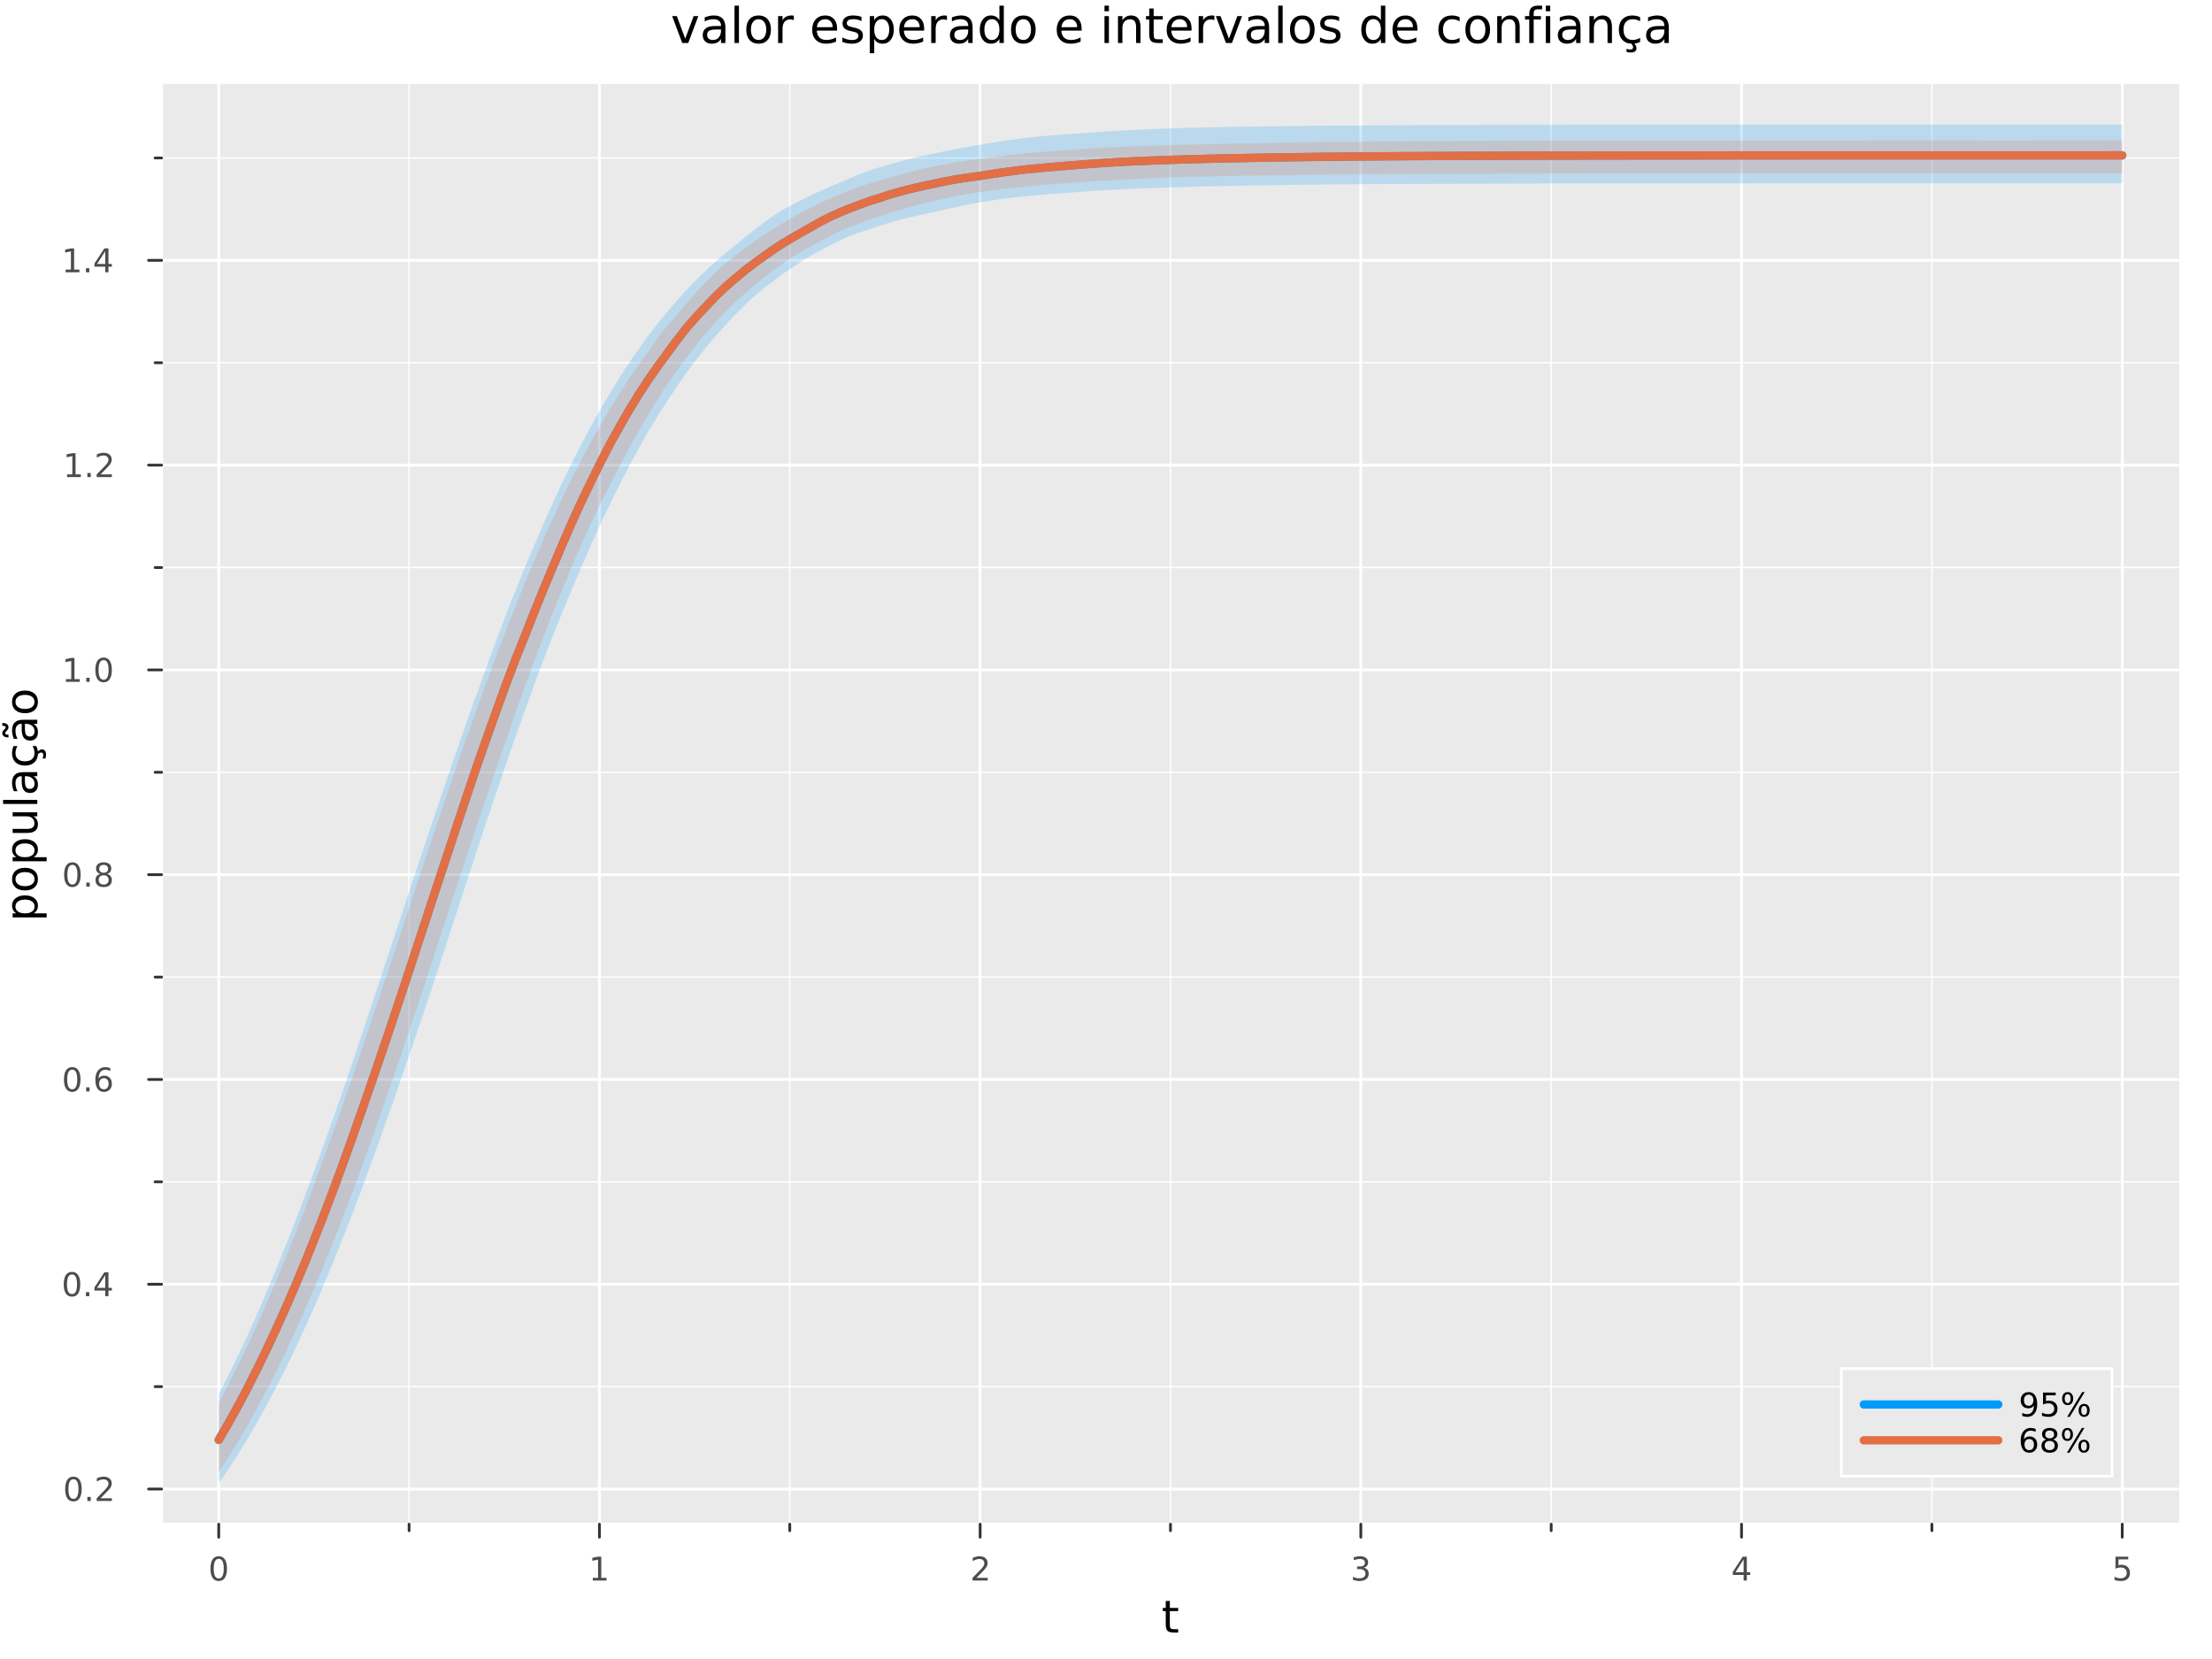 <?xml version="1.0" encoding="utf-8"?>
<svg xmlns="http://www.w3.org/2000/svg" xmlns:xlink="http://www.w3.org/1999/xlink" width="800" height="600" viewBox="0 0 3200 2400">
<rect x="0" y="0" width="3200" height="2400" fill="#808080" stroke="none"/>
<defs>
  <clipPath id="clip850">
    <rect x="0" y="0" width="3200" height="2400"/>
  </clipPath>
</defs>
<path clip-path="url(#clip850)" d="M0 2400 L3200 2400 L3200 0 L0 0  Z" fill="#ffffff" fill-rule="evenodd" fill-opacity="1"/>
<defs>
  <clipPath id="clip851">
    <rect x="640" y="0" width="2241" height="2241"/>
  </clipPath>
</defs>
<path clip-path="url(#clip850)" d="M233.806 2204.92 L3152.76 2204.92 L3152.76 121.312 L233.806 121.312  Z" fill="#eaeaea" fill-rule="evenodd" fill-opacity="1"/>
<defs>
  <clipPath id="clip852">
    <rect x="233" y="121" width="2920" height="2085"/>
  </clipPath>
</defs>
<polyline clip-path="url(#clip852)" style="stroke:#ffffff; stroke-linecap:round; stroke-linejoin:round; stroke-width:2; stroke-opacity:1; fill:none" points="591.791,2204.92 591.791,121.312 "/>
<polyline clip-path="url(#clip852)" style="stroke:#ffffff; stroke-linecap:round; stroke-linejoin:round; stroke-width:2; stroke-opacity:1; fill:none" points="1142.54,2204.92 1142.54,121.312 "/>
<polyline clip-path="url(#clip852)" style="stroke:#ffffff; stroke-linecap:round; stroke-linejoin:round; stroke-width:2; stroke-opacity:1; fill:none" points="1693.28,2204.92 1693.28,121.312 "/>
<polyline clip-path="url(#clip852)" style="stroke:#ffffff; stroke-linecap:round; stroke-linejoin:round; stroke-width:2; stroke-opacity:1; fill:none" points="2244.03,2204.92 2244.03,121.312 "/>
<polyline clip-path="url(#clip852)" style="stroke:#ffffff; stroke-linecap:round; stroke-linejoin:round; stroke-width:2; stroke-opacity:1; fill:none" points="2794.77,2204.92 2794.77,121.312 "/>
<polyline clip-path="url(#clip852)" style="stroke:#ffffff; stroke-linecap:round; stroke-linejoin:round; stroke-width:2; stroke-opacity:1; fill:none" points="233.806,2005.99 3152.76,2005.99 "/>
<polyline clip-path="url(#clip852)" style="stroke:#ffffff; stroke-linecap:round; stroke-linejoin:round; stroke-width:2; stroke-opacity:1; fill:none" points="233.806,1709.74 3152.76,1709.74 "/>
<polyline clip-path="url(#clip852)" style="stroke:#ffffff; stroke-linecap:round; stroke-linejoin:round; stroke-width:2; stroke-opacity:1; fill:none" points="233.806,1413.5 3152.76,1413.5 "/>
<polyline clip-path="url(#clip852)" style="stroke:#ffffff; stroke-linecap:round; stroke-linejoin:round; stroke-width:2; stroke-opacity:1; fill:none" points="233.806,1117.25 3152.76,1117.25 "/>
<polyline clip-path="url(#clip852)" style="stroke:#ffffff; stroke-linecap:round; stroke-linejoin:round; stroke-width:2; stroke-opacity:1; fill:none" points="233.806,821.01 3152.76,821.01 "/>
<polyline clip-path="url(#clip852)" style="stroke:#ffffff; stroke-linecap:round; stroke-linejoin:round; stroke-width:2; stroke-opacity:1; fill:none" points="233.806,524.766 3152.76,524.766 "/>
<polyline clip-path="url(#clip852)" style="stroke:#ffffff; stroke-linecap:round; stroke-linejoin:round; stroke-width:2; stroke-opacity:1; fill:none" points="233.806,228.521 3152.76,228.521 "/>
<polyline clip-path="url(#clip852)" style="stroke:#ffffff; stroke-linecap:round; stroke-linejoin:round; stroke-width:4; stroke-opacity:1; fill:none" points="316.418,2204.92 316.418,121.312 "/>
<polyline clip-path="url(#clip852)" style="stroke:#ffffff; stroke-linecap:round; stroke-linejoin:round; stroke-width:4; stroke-opacity:1; fill:none" points="867.163,2204.92 867.163,121.312 "/>
<polyline clip-path="url(#clip852)" style="stroke:#ffffff; stroke-linecap:round; stroke-linejoin:round; stroke-width:4; stroke-opacity:1; fill:none" points="1417.91,2204.92 1417.91,121.312 "/>
<polyline clip-path="url(#clip852)" style="stroke:#ffffff; stroke-linecap:round; stroke-linejoin:round; stroke-width:4; stroke-opacity:1; fill:none" points="1968.65,2204.92 1968.65,121.312 "/>
<polyline clip-path="url(#clip852)" style="stroke:#ffffff; stroke-linecap:round; stroke-linejoin:round; stroke-width:4; stroke-opacity:1; fill:none" points="2519.4,2204.92 2519.4,121.312 "/>
<polyline clip-path="url(#clip852)" style="stroke:#ffffff; stroke-linecap:round; stroke-linejoin:round; stroke-width:4; stroke-opacity:1; fill:none" points="3070.14,2204.92 3070.14,121.312 "/>
<polyline clip-path="url(#clip852)" style="stroke:#ffffff; stroke-linecap:round; stroke-linejoin:round; stroke-width:4; stroke-opacity:1; fill:none" points="233.806,2154.11 3152.76,2154.11 "/>
<polyline clip-path="url(#clip852)" style="stroke:#ffffff; stroke-linecap:round; stroke-linejoin:round; stroke-width:4; stroke-opacity:1; fill:none" points="233.806,1857.87 3152.76,1857.87 "/>
<polyline clip-path="url(#clip852)" style="stroke:#ffffff; stroke-linecap:round; stroke-linejoin:round; stroke-width:4; stroke-opacity:1; fill:none" points="233.806,1561.62 3152.76,1561.62 "/>
<polyline clip-path="url(#clip852)" style="stroke:#ffffff; stroke-linecap:round; stroke-linejoin:round; stroke-width:4; stroke-opacity:1; fill:none" points="233.806,1265.38 3152.76,1265.38 "/>
<polyline clip-path="url(#clip852)" style="stroke:#ffffff; stroke-linecap:round; stroke-linejoin:round; stroke-width:4; stroke-opacity:1; fill:none" points="233.806,969.132 3152.76,969.132 "/>
<polyline clip-path="url(#clip852)" style="stroke:#ffffff; stroke-linecap:round; stroke-linejoin:round; stroke-width:4; stroke-opacity:1; fill:none" points="233.806,672.888 3152.76,672.888 "/>
<polyline clip-path="url(#clip852)" style="stroke:#ffffff; stroke-linecap:round; stroke-linejoin:round; stroke-width:4; stroke-opacity:1; fill:none" points="233.806,376.643 3152.76,376.643 "/>
<polyline clip-path="url(#clip850)" style="stroke:#ffffff; stroke-linecap:round; stroke-linejoin:round; stroke-width:4; stroke-opacity:1; fill:none" points="233.806,2204.92 3152.76,2204.92 "/>
<polyline clip-path="url(#clip850)" style="stroke:#333333; stroke-linecap:round; stroke-linejoin:round; stroke-width:4; stroke-opacity:1; fill:none" points="316.418,2204.92 316.418,2223.82 "/>
<polyline clip-path="url(#clip850)" style="stroke:#333333; stroke-linecap:round; stroke-linejoin:round; stroke-width:4; stroke-opacity:1; fill:none" points="867.163,2204.92 867.163,2223.82 "/>
<polyline clip-path="url(#clip850)" style="stroke:#333333; stroke-linecap:round; stroke-linejoin:round; stroke-width:4; stroke-opacity:1; fill:none" points="1417.91,2204.92 1417.91,2223.82 "/>
<polyline clip-path="url(#clip850)" style="stroke:#333333; stroke-linecap:round; stroke-linejoin:round; stroke-width:4; stroke-opacity:1; fill:none" points="1968.65,2204.92 1968.65,2223.82 "/>
<polyline clip-path="url(#clip850)" style="stroke:#333333; stroke-linecap:round; stroke-linejoin:round; stroke-width:4; stroke-opacity:1; fill:none" points="2519.4,2204.92 2519.4,2223.82 "/>
<polyline clip-path="url(#clip850)" style="stroke:#333333; stroke-linecap:round; stroke-linejoin:round; stroke-width:4; stroke-opacity:1; fill:none" points="3070.14,2204.92 3070.14,2223.82 "/>
<polyline clip-path="url(#clip850)" style="stroke:#333333; stroke-linecap:round; stroke-linejoin:round; stroke-width:4; stroke-opacity:1; fill:none" points="591.791,2204.92 591.791,2214.37 "/>
<polyline clip-path="url(#clip850)" style="stroke:#333333; stroke-linecap:round; stroke-linejoin:round; stroke-width:4; stroke-opacity:1; fill:none" points="1142.54,2204.92 1142.54,2214.37 "/>
<polyline clip-path="url(#clip850)" style="stroke:#333333; stroke-linecap:round; stroke-linejoin:round; stroke-width:4; stroke-opacity:1; fill:none" points="1693.28,2204.92 1693.28,2214.37 "/>
<polyline clip-path="url(#clip850)" style="stroke:#333333; stroke-linecap:round; stroke-linejoin:round; stroke-width:4; stroke-opacity:1; fill:none" points="2244.03,2204.92 2244.03,2214.37 "/>
<polyline clip-path="url(#clip850)" style="stroke:#333333; stroke-linecap:round; stroke-linejoin:round; stroke-width:4; stroke-opacity:1; fill:none" points="2794.77,2204.92 2794.77,2214.37 "/>
<path clip-path="url(#clip850)" d="M316.418 2255.04 Q312.807 2255.04 310.978 2258.6 Q309.173 2262.14 309.173 2269.27 Q309.173 2276.38 310.978 2279.95 Q312.807 2283.49 316.418 2283.49 Q320.052 2283.49 321.858 2279.95 Q323.687 2276.38 323.687 2269.27 Q323.687 2262.14 321.858 2258.6 Q320.052 2255.04 316.418 2255.04 M316.418 2251.33 Q322.228 2251.33 325.284 2255.94 Q328.362 2260.52 328.362 2269.27 Q328.362 2278 325.284 2282.61 Q322.228 2287.19 316.418 2287.19 Q310.608 2287.19 307.529 2282.61 Q304.474 2278 304.474 2269.27 Q304.474 2260.52 307.529 2255.94 Q310.608 2251.33 316.418 2251.33 Z" fill="#4c4c4c" fill-rule="nonzero" fill-opacity="1" /><path clip-path="url(#clip850)" d="M857.545 2282.58 L865.184 2282.58 L865.184 2256.22 L856.874 2257.89 L856.874 2253.63 L865.138 2251.96 L869.814 2251.96 L869.814 2282.58 L877.453 2282.58 L877.453 2286.52 L857.545 2286.52 L857.545 2282.58 Z" fill="#4c4c4c" fill-rule="nonzero" fill-opacity="1" /><path clip-path="url(#clip850)" d="M1412.56 2282.58 L1428.88 2282.58 L1428.88 2286.52 L1406.94 2286.52 L1406.94 2282.58 Q1409.6 2279.83 1414.18 2275.2 Q1418.79 2270.55 1419.97 2269.21 Q1422.21 2266.68 1423.09 2264.95 Q1424 2263.19 1424 2261.5 Q1424 2258.74 1422.05 2257.01 Q1420.13 2255.27 1417.03 2255.27 Q1414.83 2255.27 1412.38 2256.03 Q1409.95 2256.8 1407.17 2258.35 L1407.17 2253.63 Q1409.99 2252.49 1412.45 2251.91 Q1414.9 2251.33 1416.94 2251.33 Q1422.31 2251.33 1425.5 2254.02 Q1428.7 2256.71 1428.7 2261.2 Q1428.7 2263.33 1427.89 2265.25 Q1427.1 2267.14 1424.99 2269.74 Q1424.41 2270.41 1421.31 2273.63 Q1418.21 2276.82 1412.56 2282.58 Z" fill="#4c4c4c" fill-rule="nonzero" fill-opacity="1" /><path clip-path="url(#clip850)" d="M1972.9 2267.89 Q1976.26 2268.6 1978.13 2270.87 Q1980.03 2273.14 1980.03 2276.47 Q1980.03 2281.59 1976.51 2284.39 Q1972.99 2287.19 1966.51 2287.19 Q1964.34 2287.19 1962.02 2286.75 Q1959.73 2286.33 1957.28 2285.48 L1957.28 2280.96 Q1959.22 2282.1 1961.54 2282.68 Q1963.85 2283.26 1966.37 2283.26 Q1970.77 2283.26 1973.06 2281.52 Q1975.38 2279.78 1975.38 2276.47 Q1975.38 2273.42 1973.23 2271.71 Q1971.1 2269.97 1967.28 2269.97 L1963.25 2269.97 L1963.25 2266.13 L1967.46 2266.13 Q1970.91 2266.13 1972.74 2264.76 Q1974.57 2263.37 1974.57 2260.78 Q1974.57 2258.12 1972.67 2256.71 Q1970.79 2255.27 1967.28 2255.27 Q1965.36 2255.27 1963.16 2255.69 Q1960.96 2256.1 1958.32 2256.98 L1958.32 2252.82 Q1960.98 2252.08 1963.29 2251.71 Q1965.63 2251.33 1967.69 2251.33 Q1973.02 2251.33 1976.12 2253.77 Q1979.22 2256.17 1979.22 2260.29 Q1979.22 2263.16 1977.58 2265.15 Q1975.93 2267.12 1972.9 2267.89 Z" fill="#4c4c4c" fill-rule="nonzero" fill-opacity="1" /><path clip-path="url(#clip850)" d="M2522.41 2256.03 L2510.6 2274.48 L2522.41 2274.48 L2522.41 2256.03 M2521.18 2251.96 L2527.06 2251.96 L2527.06 2274.48 L2531.99 2274.48 L2531.99 2278.37 L2527.06 2278.37 L2527.06 2286.52 L2522.41 2286.52 L2522.41 2278.37 L2506.81 2278.37 L2506.81 2273.86 L2521.18 2251.96 Z" fill="#4c4c4c" fill-rule="nonzero" fill-opacity="1" /><path clip-path="url(#clip850)" d="M3060.42 2251.96 L3078.78 2251.96 L3078.78 2255.9 L3064.7 2255.9 L3064.7 2264.37 Q3065.72 2264.02 3066.74 2263.86 Q3067.76 2263.67 3068.78 2263.67 Q3074.57 2263.67 3077.95 2266.84 Q3081.32 2270.02 3081.32 2275.43 Q3081.32 2281.01 3077.85 2284.11 Q3074.38 2287.19 3068.06 2287.19 Q3065.88 2287.19 3063.62 2286.82 Q3061.37 2286.45 3058.96 2285.71 L3058.96 2281.01 Q3061.05 2282.14 3063.27 2282.7 Q3065.49 2283.26 3067.97 2283.26 Q3071.97 2283.26 3074.31 2281.15 Q3076.65 2279.04 3076.65 2275.43 Q3076.65 2271.82 3074.31 2269.71 Q3071.97 2267.61 3067.97 2267.61 Q3066.09 2267.61 3064.22 2268.02 Q3062.37 2268.44 3060.42 2269.32 L3060.42 2251.96 Z" fill="#4c4c4c" fill-rule="nonzero" fill-opacity="1" /><path clip-path="url(#clip850)" d="M1692.34 2316.01 L1692.34 2326.14 L1704.41 2326.14 L1704.41 2330.69 L1692.34 2330.69 L1692.34 2350.04 Q1692.34 2354.4 1693.52 2355.64 Q1694.73 2356.88 1698.39 2356.88 L1704.41 2356.88 L1704.41 2361.78 L1698.39 2361.78 Q1691.61 2361.78 1689.03 2359.27 Q1686.45 2356.72 1686.45 2350.04 L1686.45 2330.69 L1682.16 2330.69 L1682.16 2326.14 L1686.45 2326.14 L1686.45 2316.01 L1692.34 2316.01 Z" fill="#000000" fill-rule="nonzero" fill-opacity="1" /><polyline clip-path="url(#clip850)" style="stroke:#ffffff; stroke-linecap:round; stroke-linejoin:round; stroke-width:4; stroke-opacity:1; fill:none" points="233.806,2204.92 233.806,121.312 "/>
<polyline clip-path="url(#clip850)" style="stroke:#333333; stroke-linecap:round; stroke-linejoin:round; stroke-width:4; stroke-opacity:1; fill:none" points="233.806,2154.11 214.909,2154.11 "/>
<polyline clip-path="url(#clip850)" style="stroke:#333333; stroke-linecap:round; stroke-linejoin:round; stroke-width:4; stroke-opacity:1; fill:none" points="233.806,1857.87 214.909,1857.87 "/>
<polyline clip-path="url(#clip850)" style="stroke:#333333; stroke-linecap:round; stroke-linejoin:round; stroke-width:4; stroke-opacity:1; fill:none" points="233.806,1561.62 214.909,1561.62 "/>
<polyline clip-path="url(#clip850)" style="stroke:#333333; stroke-linecap:round; stroke-linejoin:round; stroke-width:4; stroke-opacity:1; fill:none" points="233.806,1265.38 214.909,1265.38 "/>
<polyline clip-path="url(#clip850)" style="stroke:#333333; stroke-linecap:round; stroke-linejoin:round; stroke-width:4; stroke-opacity:1; fill:none" points="233.806,969.132 214.909,969.132 "/>
<polyline clip-path="url(#clip850)" style="stroke:#333333; stroke-linecap:round; stroke-linejoin:round; stroke-width:4; stroke-opacity:1; fill:none" points="233.806,672.888 214.909,672.888 "/>
<polyline clip-path="url(#clip850)" style="stroke:#333333; stroke-linecap:round; stroke-linejoin:round; stroke-width:4; stroke-opacity:1; fill:none" points="233.806,376.643 214.909,376.643 "/>
<polyline clip-path="url(#clip850)" style="stroke:#333333; stroke-linecap:round; stroke-linejoin:round; stroke-width:4; stroke-opacity:1; fill:none" points="233.806,2005.99 224.357,2005.99 "/>
<polyline clip-path="url(#clip850)" style="stroke:#333333; stroke-linecap:round; stroke-linejoin:round; stroke-width:4; stroke-opacity:1; fill:none" points="233.806,1709.74 224.357,1709.74 "/>
<polyline clip-path="url(#clip850)" style="stroke:#333333; stroke-linecap:round; stroke-linejoin:round; stroke-width:4; stroke-opacity:1; fill:none" points="233.806,1413.5 224.357,1413.5 "/>
<polyline clip-path="url(#clip850)" style="stroke:#333333; stroke-linecap:round; stroke-linejoin:round; stroke-width:4; stroke-opacity:1; fill:none" points="233.806,1117.25 224.357,1117.25 "/>
<polyline clip-path="url(#clip850)" style="stroke:#333333; stroke-linecap:round; stroke-linejoin:round; stroke-width:4; stroke-opacity:1; fill:none" points="233.806,821.01 224.357,821.01 "/>
<polyline clip-path="url(#clip850)" style="stroke:#333333; stroke-linecap:round; stroke-linejoin:round; stroke-width:4; stroke-opacity:1; fill:none" points="233.806,524.766 224.357,524.766 "/>
<polyline clip-path="url(#clip850)" style="stroke:#333333; stroke-linecap:round; stroke-linejoin:round; stroke-width:4; stroke-opacity:1; fill:none" points="233.806,228.521 224.357,228.521 "/>
<path clip-path="url(#clip850)" d="M106.228 2139.91 Q102.617 2139.91 100.788 2143.47 Q98.983 2147.02 98.983 2154.15 Q98.983 2161.25 100.788 2164.82 Q102.617 2168.36 106.228 2168.36 Q109.862 2168.36 111.668 2164.82 Q113.496 2161.25 113.496 2154.15 Q113.496 2147.02 111.668 2143.47 Q109.862 2139.91 106.228 2139.91 M106.228 2136.21 Q112.038 2136.21 115.094 2140.81 Q118.172 2145.4 118.172 2154.15 Q118.172 2162.87 115.094 2167.48 Q112.038 2172.06 106.228 2172.06 Q100.418 2172.06 97.339 2167.48 Q94.284 2162.87 94.284 2154.15 Q94.284 2145.4 97.339 2140.81 Q100.418 2136.21 106.228 2136.21 Z" fill="#4c4c4c" fill-rule="nonzero" fill-opacity="1" /><path clip-path="url(#clip850)" d="M126.39 2165.51 L131.274 2165.51 L131.274 2171.39 L126.39 2171.39 L126.39 2165.51 Z" fill="#4c4c4c" fill-rule="nonzero" fill-opacity="1" /><path clip-path="url(#clip850)" d="M145.487 2167.46 L161.806 2167.46 L161.806 2171.39 L139.862 2171.39 L139.862 2167.46 Q142.524 2164.7 147.107 2160.07 Q151.714 2155.42 152.894 2154.08 Q155.14 2151.55 156.019 2149.82 Q156.922 2148.06 156.922 2146.37 Q156.922 2143.61 154.978 2141.88 Q153.056 2140.14 149.954 2140.14 Q147.755 2140.14 145.302 2140.9 Q142.871 2141.67 140.093 2143.22 L140.093 2138.5 Q142.917 2137.36 145.371 2136.78 Q147.825 2136.21 149.862 2136.21 Q155.232 2136.21 158.427 2138.89 Q161.621 2141.58 161.621 2146.07 Q161.621 2148.2 160.811 2150.12 Q160.024 2152.02 157.917 2154.61 Q157.339 2155.28 154.237 2158.5 Q151.135 2161.69 145.487 2167.46 Z" fill="#4c4c4c" fill-rule="nonzero" fill-opacity="1" /><path clip-path="url(#clip850)" d="M104.145 1843.66 Q100.533 1843.66 98.705 1847.23 Q96.899 1850.77 96.899 1857.9 Q96.899 1865.01 98.705 1868.57 Q100.533 1872.11 104.145 1872.11 Q107.779 1872.11 109.584 1868.57 Q111.413 1865.01 111.413 1857.9 Q111.413 1850.77 109.584 1847.23 Q107.779 1843.66 104.145 1843.66 M104.145 1839.96 Q109.955 1839.96 113.01 1844.57 Q116.089 1849.15 116.089 1857.9 Q116.089 1866.63 113.01 1871.23 Q109.955 1875.82 104.145 1875.82 Q98.334 1875.82 95.256 1871.23 Q92.2 1866.63 92.2 1857.9 Q92.2 1849.15 95.256 1844.57 Q98.334 1839.96 104.145 1839.96 Z" fill="#4c4c4c" fill-rule="nonzero" fill-opacity="1" /><path clip-path="url(#clip850)" d="M124.306 1869.27 L129.191 1869.27 L129.191 1875.15 L124.306 1875.15 L124.306 1869.27 Z" fill="#4c4c4c" fill-rule="nonzero" fill-opacity="1" /><path clip-path="url(#clip850)" d="M152.223 1844.66 L140.417 1863.11 L152.223 1863.11 L152.223 1844.66 M150.996 1840.59 L156.876 1840.59 L156.876 1863.11 L161.806 1863.11 L161.806 1867 L156.876 1867 L156.876 1875.15 L152.223 1875.15 L152.223 1867 L136.621 1867 L136.621 1862.48 L150.996 1840.59 Z" fill="#4c4c4c" fill-rule="nonzero" fill-opacity="1" /><path clip-path="url(#clip850)" d="M104.469 1547.42 Q100.858 1547.42 99.029 1550.98 Q97.223 1554.53 97.223 1561.66 Q97.223 1568.76 99.029 1572.33 Q100.858 1575.87 104.469 1575.87 Q108.103 1575.87 109.908 1572.33 Q111.737 1568.76 111.737 1561.66 Q111.737 1554.53 109.908 1550.98 Q108.103 1547.42 104.469 1547.42 M104.469 1543.72 Q110.279 1543.72 113.334 1548.32 Q116.413 1552.91 116.413 1561.66 Q116.413 1570.38 113.334 1574.99 Q110.279 1579.57 104.469 1579.57 Q98.659 1579.57 95.58 1574.99 Q92.524 1570.38 92.524 1561.66 Q92.524 1552.91 95.58 1548.32 Q98.659 1543.72 104.469 1543.72 Z" fill="#4c4c4c" fill-rule="nonzero" fill-opacity="1" /><path clip-path="url(#clip850)" d="M124.631 1573.02 L129.515 1573.02 L129.515 1578.9 L124.631 1578.9 L124.631 1573.02 Z" fill="#4c4c4c" fill-rule="nonzero" fill-opacity="1" /><path clip-path="url(#clip850)" d="M150.279 1559.76 Q147.13 1559.76 145.279 1561.91 Q143.45 1564.06 143.45 1567.81 Q143.45 1571.54 145.279 1573.72 Q147.13 1575.87 150.279 1575.87 Q153.427 1575.87 155.255 1573.72 Q157.107 1571.54 157.107 1567.81 Q157.107 1564.06 155.255 1561.91 Q153.427 1559.76 150.279 1559.76 M159.561 1545.11 L159.561 1549.36 Q157.802 1548.53 155.996 1548.09 Q154.214 1547.65 152.454 1547.65 Q147.825 1547.65 145.371 1550.78 Q142.941 1553.9 142.593 1560.22 Q143.959 1558.21 146.019 1557.14 Q148.079 1556.05 150.556 1556.05 Q155.765 1556.05 158.774 1559.23 Q161.806 1562.37 161.806 1567.81 Q161.806 1573.14 158.658 1576.36 Q155.51 1579.57 150.279 1579.57 Q144.283 1579.57 141.112 1574.99 Q137.941 1570.38 137.941 1561.66 Q137.941 1553.46 141.83 1548.6 Q145.718 1543.72 152.269 1543.72 Q154.029 1543.72 155.811 1544.06 Q157.616 1544.41 159.561 1545.11 Z" fill="#4c4c4c" fill-rule="nonzero" fill-opacity="1" /><path clip-path="url(#clip850)" d="M104.723 1251.18 Q101.112 1251.18 99.284 1254.74 Q97.478 1258.28 97.478 1265.41 Q97.478 1272.52 99.284 1276.08 Q101.112 1279.62 104.723 1279.62 Q108.357 1279.62 110.163 1276.08 Q111.992 1272.52 111.992 1265.41 Q111.992 1258.28 110.163 1254.74 Q108.357 1251.18 104.723 1251.18 M104.723 1247.47 Q110.533 1247.47 113.589 1252.08 Q116.668 1256.66 116.668 1265.41 Q116.668 1274.14 113.589 1278.74 Q110.533 1283.33 104.723 1283.33 Q98.913 1283.33 95.834 1278.74 Q92.779 1274.14 92.779 1265.41 Q92.779 1256.66 95.834 1252.08 Q98.913 1247.47 104.723 1247.47 Z" fill="#4c4c4c" fill-rule="nonzero" fill-opacity="1" /><path clip-path="url(#clip850)" d="M124.885 1276.78 L129.769 1276.78 L129.769 1282.66 L124.885 1282.66 L124.885 1276.78 Z" fill="#4c4c4c" fill-rule="nonzero" fill-opacity="1" /><path clip-path="url(#clip850)" d="M149.954 1266.25 Q146.621 1266.25 144.7 1268.03 Q142.802 1269.81 142.802 1272.93 Q142.802 1276.06 144.7 1277.84 Q146.621 1279.62 149.954 1279.62 Q153.288 1279.62 155.209 1277.84 Q157.13 1276.04 157.13 1272.93 Q157.13 1269.81 155.209 1268.03 Q153.311 1266.25 149.954 1266.25 M145.279 1264.25 Q142.269 1263.51 140.58 1261.45 Q138.913 1259.39 138.913 1256.43 Q138.913 1252.29 141.853 1249.88 Q144.816 1247.47 149.954 1247.47 Q155.116 1247.47 158.056 1249.88 Q160.996 1252.29 160.996 1256.43 Q160.996 1259.39 159.306 1261.45 Q157.64 1263.51 154.654 1264.25 Q158.033 1265.04 159.908 1267.33 Q161.806 1269.62 161.806 1272.93 Q161.806 1277.96 158.728 1280.64 Q155.672 1283.33 149.954 1283.33 Q144.237 1283.33 141.158 1280.64 Q138.103 1277.96 138.103 1272.93 Q138.103 1269.62 140.001 1267.33 Q141.899 1265.04 145.279 1264.25 M143.566 1256.87 Q143.566 1259.56 145.232 1261.06 Q146.922 1262.56 149.954 1262.56 Q152.964 1262.56 154.654 1261.06 Q156.366 1259.56 156.366 1256.87 Q156.366 1254.18 154.654 1252.68 Q152.964 1251.18 149.954 1251.18 Q146.922 1251.18 145.232 1252.68 Q143.566 1254.18 143.566 1256.87 Z" fill="#4c4c4c" fill-rule="nonzero" fill-opacity="1" /><path clip-path="url(#clip850)" d="M95.441 982.477 L103.08 982.477 L103.08 956.112 L94.77 957.778 L94.77 953.519 L103.033 951.852 L107.709 951.852 L107.709 982.477 L115.348 982.477 L115.348 986.412 L95.441 986.412 L95.441 982.477 Z" fill="#4c4c4c" fill-rule="nonzero" fill-opacity="1" /><path clip-path="url(#clip850)" d="M124.793 980.533 L129.677 980.533 L129.677 986.412 L124.793 986.412 L124.793 980.533 Z" fill="#4c4c4c" fill-rule="nonzero" fill-opacity="1" /><path clip-path="url(#clip850)" d="M149.862 954.931 Q146.251 954.931 144.422 958.496 Q142.617 962.038 142.617 969.167 Q142.617 976.274 144.422 979.838 Q146.251 983.38 149.862 983.38 Q153.496 983.38 155.302 979.838 Q157.13 976.274 157.13 969.167 Q157.13 962.038 155.302 958.496 Q153.496 954.931 149.862 954.931 M149.862 951.227 Q155.672 951.227 158.728 955.834 Q161.806 960.417 161.806 969.167 Q161.806 977.894 158.728 982.5 Q155.672 987.084 149.862 987.084 Q144.052 987.084 140.973 982.5 Q137.918 977.894 137.918 969.167 Q137.918 960.417 140.973 955.834 Q144.052 951.227 149.862 951.227 Z" fill="#4c4c4c" fill-rule="nonzero" fill-opacity="1" /><path clip-path="url(#clip850)" d="M97.038 686.233 L104.677 686.233 L104.677 659.867 L96.367 661.534 L96.367 657.275 L104.631 655.608 L109.307 655.608 L109.307 686.233 L116.945 686.233 L116.945 690.168 L97.038 690.168 L97.038 686.233 Z" fill="#4c4c4c" fill-rule="nonzero" fill-opacity="1" /><path clip-path="url(#clip850)" d="M126.39 684.288 L131.274 684.288 L131.274 690.168 L126.39 690.168 L126.39 684.288 Z" fill="#4c4c4c" fill-rule="nonzero" fill-opacity="1" /><path clip-path="url(#clip850)" d="M145.487 686.233 L161.806 686.233 L161.806 690.168 L139.862 690.168 L139.862 686.233 Q142.524 683.478 147.107 678.849 Q151.714 674.196 152.894 672.853 Q155.14 670.33 156.019 668.594 Q156.922 666.835 156.922 665.145 Q156.922 662.39 154.978 660.654 Q153.056 658.918 149.954 658.918 Q147.755 658.918 145.302 659.682 Q142.871 660.446 140.093 661.997 L140.093 657.275 Q142.917 656.14 145.371 655.562 Q147.825 654.983 149.862 654.983 Q155.232 654.983 158.427 657.668 Q161.621 660.353 161.621 664.844 Q161.621 666.974 160.811 668.895 Q160.024 670.793 157.917 673.386 Q157.339 674.057 154.237 677.274 Q151.135 680.469 145.487 686.233 Z" fill="#4c4c4c" fill-rule="nonzero" fill-opacity="1" /><path clip-path="url(#clip850)" d="M94.955 389.988 L102.594 389.988 L102.594 363.623 L94.284 365.289 L94.284 361.03 L102.547 359.363 L107.223 359.363 L107.223 389.988 L114.862 389.988 L114.862 393.923 L94.955 393.923 L94.955 389.988 Z" fill="#4c4c4c" fill-rule="nonzero" fill-opacity="1" /><path clip-path="url(#clip850)" d="M124.306 388.044 L129.191 388.044 L129.191 393.923 L124.306 393.923 L124.306 388.044 Z" fill="#4c4c4c" fill-rule="nonzero" fill-opacity="1" /><path clip-path="url(#clip850)" d="M152.223 363.437 L140.417 381.886 L152.223 381.886 L152.223 363.437 M150.996 359.363 L156.876 359.363 L156.876 381.886 L161.806 381.886 L161.806 385.775 L156.876 385.775 L156.876 393.923 L152.223 393.923 L152.223 385.775 L136.621 385.775 L136.621 381.261 L150.996 359.363 Z" fill="#4c4c4c" fill-rule="nonzero" fill-opacity="1" /><path clip-path="url(#clip850)" d="M48.597 1321.32 L67.503 1321.32 L67.503 1327.21 L18.296 1327.21 L18.296 1321.32 L23.707 1321.32 Q20.524 1319.47 18.996 1316.67 Q17.437 1313.84 17.437 1309.93 Q17.437 1303.43 22.593 1299.39 Q27.749 1295.32 36.152 1295.32 Q44.555 1295.32 49.711 1299.39 Q54.867 1303.43 54.867 1309.93 Q54.867 1313.84 53.339 1316.67 Q51.78 1319.47 48.597 1321.32 M36.152 1301.4 Q29.691 1301.4 26.03 1304.07 Q22.338 1306.71 22.338 1311.36 Q22.338 1316 26.03 1318.68 Q29.691 1321.32 36.152 1321.32 Q42.613 1321.32 46.305 1318.68 Q49.966 1316 49.966 1311.36 Q49.966 1306.71 46.305 1304.07 Q42.613 1301.4 36.152 1301.4 Z" fill="#000000" fill-rule="nonzero" fill-opacity="1" /><path clip-path="url(#clip850)" d="M22.402 1271.79 Q22.402 1276.51 26.094 1279.24 Q29.755 1281.98 36.152 1281.98 Q42.55 1281.98 46.242 1279.27 Q49.902 1276.54 49.902 1271.79 Q49.902 1267.12 46.21 1264.38 Q42.518 1261.64 36.152 1261.64 Q29.818 1261.64 26.126 1264.38 Q22.402 1267.12 22.402 1271.79 M17.437 1271.79 Q17.437 1264.16 22.402 1259.8 Q27.367 1255.43 36.152 1255.43 Q44.905 1255.43 49.902 1259.8 Q54.867 1264.16 54.867 1271.79 Q54.867 1279.47 49.902 1283.83 Q44.905 1288.15 36.152 1288.15 Q27.367 1288.15 22.402 1283.83 Q17.437 1279.47 17.437 1271.79 Z" fill="#000000" fill-rule="nonzero" fill-opacity="1" /><path clip-path="url(#clip850)" d="M48.597 1240.06 L67.503 1240.06 L67.503 1245.95 L18.296 1245.95 L18.296 1240.06 L23.707 1240.06 Q20.524 1238.22 18.996 1235.41 Q17.437 1232.58 17.437 1228.67 Q17.437 1222.17 22.593 1218.13 Q27.749 1214.06 36.152 1214.06 Q44.555 1214.06 49.711 1218.13 Q54.867 1222.17 54.867 1228.67 Q54.867 1232.58 53.339 1235.41 Q51.78 1238.22 48.597 1240.06 M36.152 1220.14 Q29.691 1220.14 26.03 1222.81 Q22.338 1225.45 22.338 1230.1 Q22.338 1234.75 26.03 1237.42 Q29.691 1240.06 36.152 1240.06 Q42.613 1240.06 46.305 1237.42 Q49.966 1234.75 49.966 1230.1 Q49.966 1225.45 46.305 1222.81 Q42.613 1220.14 36.152 1220.14 Z" fill="#000000" fill-rule="nonzero" fill-opacity="1" /><path clip-path="url(#clip850)" d="M39.876 1204.95 L18.296 1204.95 L18.296 1199.1 L39.653 1199.1 Q44.714 1199.1 47.26 1197.12 Q49.775 1195.15 49.775 1191.2 Q49.775 1186.46 46.751 1183.72 Q43.727 1180.96 38.507 1180.96 L18.296 1180.96 L18.296 1175.1 L53.944 1175.1 L53.944 1180.96 L48.47 1180.96 Q51.716 1183.09 53.308 1185.92 Q54.867 1188.72 54.867 1192.45 Q54.867 1198.59 51.048 1201.77 Q47.228 1204.95 39.876 1204.95 M17.437 1190.22 L17.437 1190.22 Z" fill="#000000" fill-rule="nonzero" fill-opacity="1" /><path clip-path="url(#clip850)" d="M4.419 1163.04 L4.419 1157.18 L53.944 1157.18 L53.944 1163.04 L4.419 1163.04 Z" fill="#000000" fill-rule="nonzero" fill-opacity="1" /><path clip-path="url(#clip850)" d="M36.025 1128.73 Q36.025 1135.82 37.648 1138.56 Q39.271 1141.3 43.186 1141.3 Q46.305 1141.3 48.151 1139.26 Q49.966 1137.19 49.966 1133.66 Q49.966 1128.79 46.528 1125.86 Q43.059 1122.9 37.33 1122.9 L36.025 1122.9 L36.025 1128.73 M33.606 1117.04 L53.944 1117.04 L53.944 1122.9 L48.533 1122.9 Q51.78 1124.91 53.339 1127.9 Q54.867 1130.89 54.867 1135.22 Q54.867 1140.69 51.812 1143.94 Q48.724 1147.15 43.568 1147.15 Q37.553 1147.15 34.497 1143.14 Q31.441 1139.1 31.441 1131.11 L31.441 1122.9 L30.869 1122.9 Q26.826 1122.9 24.63 1125.57 Q22.402 1128.22 22.402 1133.02 Q22.402 1136.08 23.134 1138.97 Q23.866 1141.87 25.33 1144.54 L19.919 1144.54 Q18.678 1141.33 18.073 1138.31 Q17.437 1135.28 17.437 1132.42 Q17.437 1124.68 21.447 1120.86 Q25.458 1117.04 33.606 1117.04 Z" fill="#000000" fill-rule="nonzero" fill-opacity="1" /><path clip-path="url(#clip850)" d="M19.665 1079.33 L25.139 1079.33 Q23.771 1081.81 23.102 1084.32 Q22.402 1086.81 22.402 1089.35 Q22.402 1095.05 26.03 1098.2 Q29.627 1101.35 36.152 1101.35 Q42.677 1101.35 46.305 1098.2 Q49.902 1095.05 49.902 1089.35 Q49.902 1086.81 49.233 1084.32 Q48.533 1081.81 47.165 1079.33 L52.575 1079.33 Q53.721 1081.78 54.294 1084.42 Q54.867 1087.03 54.867 1089.99 Q54.867 1098.04 49.806 1102.78 Q44.746 1107.53 36.152 1107.53 Q27.431 1107.53 22.434 1102.75 Q17.437 1097.95 17.437 1089.61 Q17.437 1086.9 18.01 1084.32 Q18.551 1081.75 19.665 1079.33 M53.944 1087.6 Q55.917 1085.85 57.573 1084.99 Q59.26 1084.13 60.787 1084.13 Q63.62 1084.13 65.052 1086.04 Q66.516 1087.95 66.516 1091.71 Q66.516 1093.17 66.326 1094.57 Q66.135 1095.94 65.752 1097.31 L61.583 1097.31 Q62.124 1096.23 62.347 1095.05 Q62.602 1093.87 62.602 1092.38 Q62.602 1090.5 61.838 1089.54 Q61.074 1088.59 59.61 1088.59 Q58.655 1088.59 57.254 1089.29 Q55.886 1089.96 53.944 1091.39 L53.944 1087.6 Z" fill="#000000" fill-rule="nonzero" fill-opacity="1" /><path clip-path="url(#clip850)" d="M36.025 1052.94 Q36.025 1060.04 37.648 1062.78 Q39.271 1065.51 43.186 1065.51 Q46.305 1065.51 48.151 1063.48 Q49.966 1061.41 49.966 1057.87 Q49.966 1053.01 46.528 1050.08 Q43.059 1047.12 37.33 1047.12 L36.025 1047.12 L36.025 1052.94 M33.606 1041.26 L53.944 1041.26 L53.944 1047.12 L48.533 1047.12 Q51.78 1049.12 53.339 1052.11 Q54.867 1055.11 54.867 1059.43 Q54.867 1064.91 51.812 1068.16 Q48.724 1071.37 43.568 1071.37 Q37.553 1071.37 34.497 1067.36 Q31.441 1063.32 31.441 1055.33 L31.441 1047.12 L30.869 1047.12 Q26.826 1047.12 24.63 1049.79 Q22.402 1052.43 22.402 1057.24 Q22.402 1060.29 23.134 1063.19 Q23.866 1066.09 25.33 1068.76 L19.919 1068.76 Q18.678 1065.55 18.073 1062.52 Q17.437 1059.5 17.437 1056.63 Q17.437 1048.9 21.447 1045.08 Q25.458 1041.26 33.606 1041.26 M10.339 1056.51 L8.588 1058.32 Q7.952 1059.02 7.665 1059.56 Q7.347 1060.07 7.347 1060.48 Q7.347 1061.69 8.525 1062.27 Q9.671 1062.84 12.281 1062.9 L12.281 1066.88 Q7.984 1066.82 5.66 1065.2 Q3.305 1063.57 3.305 1060.68 Q3.305 1059.47 3.751 1058.45 Q4.196 1057.43 5.247 1056.25 L6.997 1054.44 Q7.634 1053.74 7.952 1053.23 Q8.238 1052.69 8.238 1052.27 Q8.238 1051.06 7.093 1050.49 Q5.915 1049.92 3.305 1049.85 L3.305 1045.88 Q7.602 1045.94 9.957 1047.56 Q12.281 1049.19 12.281 1052.08 Q12.281 1053.29 11.835 1054.31 Q11.389 1055.33 10.339 1056.51 Z" fill="#000000" fill-rule="nonzero" fill-opacity="1" /><path clip-path="url(#clip850)" d="M22.402 1015.38 Q22.402 1020.09 26.094 1022.83 Q29.755 1025.57 36.152 1025.57 Q42.55 1025.57 46.242 1022.86 Q49.902 1020.13 49.902 1015.38 Q49.902 1010.71 46.21 1007.97 Q42.518 1005.23 36.152 1005.23 Q29.818 1005.23 26.126 1007.97 Q22.402 1010.71 22.402 1015.38 M17.437 1015.38 Q17.437 1007.74 22.402 1003.38 Q27.367 999.024 36.152 999.024 Q44.905 999.024 49.902 1003.38 Q54.867 1007.74 54.867 1015.38 Q54.867 1023.05 49.902 1027.42 Q44.905 1031.74 36.152 1031.74 Q27.367 1031.74 22.402 1027.42 Q17.437 1023.05 17.437 1015.38 Z" fill="#000000" fill-rule="nonzero" fill-opacity="1" /><path clip-path="url(#clip850)" d="M972.365 23.319 L979.136 23.319 L991.288 55.958 L1003.44 23.319 L1010.21 23.319 L995.629 62.208 L986.948 62.208 L972.365 23.319 Z" fill="#000000" fill-rule="nonzero" fill-opacity="1" /><path clip-path="url(#clip850)" d="M1036.7 42.66 Q1028.96 42.66 1025.98 44.43 Q1022.99 46.201 1022.99 50.472 Q1022.99 53.875 1025.21 55.889 Q1027.47 57.868 1031.32 57.868 Q1036.64 57.868 1039.83 54.118 Q1043.06 50.333 1043.06 44.083 L1043.06 42.66 L1036.7 42.66 M1049.45 40.021 L1049.45 62.208 L1043.06 62.208 L1043.06 56.305 Q1040.87 59.847 1037.61 61.548 Q1034.34 63.215 1029.62 63.215 Q1023.65 63.215 1020.11 59.882 Q1016.6 56.514 1016.6 50.889 Q1016.6 44.326 1020.98 40.993 Q1025.39 37.66 1034.1 37.66 L1043.06 37.66 L1043.06 37.035 Q1043.06 32.625 1040.14 30.229 Q1037.26 27.799 1032.02 27.799 Q1028.68 27.799 1025.52 28.597 Q1022.36 29.396 1019.45 30.993 L1019.45 25.09 Q1022.95 23.736 1026.25 23.076 Q1029.55 22.382 1032.68 22.382 Q1041.11 22.382 1045.28 26.757 Q1049.45 31.132 1049.45 40.021 Z" fill="#000000" fill-rule="nonzero" fill-opacity="1" /><path clip-path="url(#clip850)" d="M1062.61 8.181 L1069 8.181 L1069 62.208 L1062.61 62.208 L1062.61 8.181 Z" fill="#000000" fill-rule="nonzero" fill-opacity="1" /><path clip-path="url(#clip850)" d="M1097.43 27.799 Q1092.29 27.799 1089.31 31.826 Q1086.32 35.819 1086.32 42.798 Q1086.32 49.778 1089.27 53.805 Q1092.26 57.798 1097.43 57.798 Q1102.54 57.798 1105.52 53.77 Q1108.51 49.743 1108.51 42.798 Q1108.51 35.889 1105.52 31.861 Q1102.54 27.799 1097.43 27.799 M1097.43 22.382 Q1105.77 22.382 1110.52 27.799 Q1115.28 33.215 1115.28 42.798 Q1115.28 52.347 1110.52 57.798 Q1105.77 63.215 1097.43 63.215 Q1089.07 63.215 1084.31 57.798 Q1079.59 52.347 1079.59 42.798 Q1079.59 33.215 1084.31 27.799 Q1089.07 22.382 1097.43 22.382 Z" fill="#000000" fill-rule="nonzero" fill-opacity="1" /><path clip-path="url(#clip850)" d="M1148.41 29.291 Q1147.33 28.666 1146.04 28.389 Q1144.79 28.076 1143.27 28.076 Q1137.85 28.076 1134.93 31.618 Q1132.05 35.125 1132.05 41.722 L1132.05 62.208 L1125.63 62.208 L1125.63 23.319 L1132.05 23.319 L1132.05 29.361 Q1134.07 25.819 1137.29 24.118 Q1140.52 22.382 1145.14 22.382 Q1145.8 22.382 1146.6 22.486 Q1147.4 22.555 1148.37 22.729 L1148.41 29.291 Z" fill="#000000" fill-rule="nonzero" fill-opacity="1" /><path clip-path="url(#clip850)" d="M1210.97 41.166 L1210.97 44.291 L1181.6 44.291 Q1182.02 50.889 1185.56 54.361 Q1189.13 57.798 1195.49 57.798 Q1199.17 57.798 1202.61 56.895 Q1206.08 55.993 1209.48 54.187 L1209.48 60.229 Q1206.04 61.687 1202.43 62.451 Q1198.82 63.215 1195.11 63.215 Q1185.8 63.215 1180.35 57.798 Q1174.93 52.382 1174.93 43.146 Q1174.93 33.597 1180.07 28.007 Q1185.25 22.382 1194 22.382 Q1201.84 22.382 1206.39 27.451 Q1210.97 32.486 1210.97 41.166 M1204.59 39.291 Q1204.52 34.048 1201.63 30.923 Q1198.79 27.799 1194.07 27.799 Q1188.72 27.799 1185.49 30.819 Q1182.29 33.84 1181.81 39.326 L1204.59 39.291 Z" fill="#000000" fill-rule="nonzero" fill-opacity="1" /><path clip-path="url(#clip850)" d="M1246.25 24.465 L1246.25 30.507 Q1243.54 29.118 1240.63 28.424 Q1237.71 27.729 1234.59 27.729 Q1229.83 27.729 1227.43 29.187 Q1225.07 30.646 1225.07 33.562 Q1225.07 35.785 1226.77 37.069 Q1228.47 38.319 1233.61 39.465 L1235.8 39.951 Q1242.61 41.41 1245.45 44.083 Q1248.34 46.722 1248.34 51.479 Q1248.34 56.895 1244.03 60.055 Q1239.76 63.215 1232.26 63.215 Q1229.13 63.215 1225.73 62.59 Q1222.36 62 1218.61 60.784 L1218.61 54.187 Q1222.16 56.028 1225.59 56.965 Q1229.03 57.868 1232.4 57.868 Q1236.91 57.868 1239.34 56.34 Q1241.77 54.778 1241.77 51.965 Q1241.77 49.361 1240 47.972 Q1238.27 46.583 1232.33 45.298 L1230.11 44.778 Q1224.17 43.528 1221.53 40.958 Q1218.89 38.354 1218.89 33.84 Q1218.89 28.354 1222.78 25.368 Q1226.67 22.382 1233.82 22.382 Q1237.36 22.382 1240.49 22.903 Q1243.61 23.424 1246.25 24.465 Z" fill="#000000" fill-rule="nonzero" fill-opacity="1" /><path clip-path="url(#clip850)" d="M1264.69 56.375 L1264.69 77 L1258.27 77 L1258.27 23.319 L1264.69 23.319 L1264.69 29.222 Q1266.7 25.75 1269.76 24.083 Q1272.85 22.382 1277.12 22.382 Q1284.2 22.382 1288.61 28.007 Q1293.06 33.632 1293.06 42.798 Q1293.06 51.965 1288.61 57.59 Q1284.2 63.215 1277.12 63.215 Q1272.85 63.215 1269.76 61.548 Q1266.7 59.847 1264.69 56.375 M1286.43 42.798 Q1286.43 35.75 1283.51 31.757 Q1280.63 27.729 1275.56 27.729 Q1270.49 27.729 1267.57 31.757 Q1264.69 35.75 1264.69 42.798 Q1264.69 49.847 1267.57 53.875 Q1270.49 57.868 1275.56 57.868 Q1280.63 57.868 1283.51 53.875 Q1286.43 49.847 1286.43 42.798 Z" fill="#000000" fill-rule="nonzero" fill-opacity="1" /><path clip-path="url(#clip850)" d="M1336.91 41.166 L1336.91 44.291 L1307.54 44.291 Q1307.95 50.889 1311.49 54.361 Q1315.07 57.798 1321.43 57.798 Q1325.11 57.798 1328.54 56.895 Q1332.02 55.993 1335.42 54.187 L1335.42 60.229 Q1331.98 61.687 1328.37 62.451 Q1324.76 63.215 1321.04 63.215 Q1311.74 63.215 1306.29 57.798 Q1300.87 52.382 1300.87 43.146 Q1300.87 33.597 1306.01 28.007 Q1311.18 22.382 1319.93 22.382 Q1327.78 22.382 1332.33 27.451 Q1336.91 32.486 1336.91 41.166 M1330.52 39.291 Q1330.45 34.048 1327.57 30.923 Q1324.72 27.799 1320 27.799 Q1314.65 27.799 1311.43 30.819 Q1308.23 33.84 1307.74 39.326 L1330.52 39.291 Z" fill="#000000" fill-rule="nonzero" fill-opacity="1" /><path clip-path="url(#clip850)" d="M1369.93 29.291 Q1368.86 28.666 1367.57 28.389 Q1366.32 28.076 1364.79 28.076 Q1359.38 28.076 1356.46 31.618 Q1353.58 35.125 1353.58 41.722 L1353.58 62.208 L1347.15 62.208 L1347.15 23.319 L1353.58 23.319 L1353.58 29.361 Q1355.59 25.819 1358.82 24.118 Q1362.05 22.382 1366.67 22.382 Q1367.33 22.382 1368.13 22.486 Q1368.93 22.555 1369.9 22.729 L1369.93 29.291 Z" fill="#000000" fill-rule="nonzero" fill-opacity="1" /><path clip-path="url(#clip850)" d="M1394.31 42.66 Q1386.56 42.66 1383.58 44.43 Q1380.59 46.201 1380.59 50.472 Q1380.59 53.875 1382.81 55.889 Q1385.07 57.868 1388.93 57.868 Q1394.24 57.868 1397.43 54.118 Q1400.66 50.333 1400.66 44.083 L1400.66 42.66 L1394.31 42.66 M1407.05 40.021 L1407.05 62.208 L1400.66 62.208 L1400.66 56.305 Q1398.47 59.847 1395.21 61.548 Q1391.95 63.215 1387.22 63.215 Q1381.25 63.215 1377.71 59.882 Q1374.2 56.514 1374.2 50.889 Q1374.2 44.326 1378.58 40.993 Q1382.99 37.66 1391.7 37.66 L1400.66 37.66 L1400.66 37.035 Q1400.66 32.625 1397.74 30.229 Q1394.86 27.799 1389.62 27.799 Q1386.29 27.799 1383.13 28.597 Q1379.97 29.396 1377.05 30.993 L1377.05 25.09 Q1380.56 23.736 1383.86 23.076 Q1387.15 22.382 1390.28 22.382 Q1398.72 22.382 1402.88 26.757 Q1407.05 31.132 1407.05 40.021 Z" fill="#000000" fill-rule="nonzero" fill-opacity="1" /><path clip-path="url(#clip850)" d="M1445.8 29.222 L1445.8 8.181 L1452.19 8.181 L1452.19 62.208 L1445.8 62.208 L1445.8 56.375 Q1443.79 59.847 1440.7 61.548 Q1437.64 63.215 1433.33 63.215 Q1426.29 63.215 1421.84 57.59 Q1417.43 51.965 1417.43 42.798 Q1417.43 33.632 1421.84 28.007 Q1426.29 22.382 1433.33 22.382 Q1437.64 22.382 1440.7 24.083 Q1443.79 25.75 1445.8 29.222 M1424.03 42.798 Q1424.03 49.847 1426.91 53.875 Q1429.83 57.868 1434.9 57.868 Q1439.97 57.868 1442.88 53.875 Q1445.8 49.847 1445.8 42.798 Q1445.8 35.75 1442.88 31.757 Q1439.97 27.729 1434.9 27.729 Q1429.83 27.729 1426.91 31.757 Q1424.03 35.75 1424.03 42.798 Z" fill="#000000" fill-rule="nonzero" fill-opacity="1" /><path clip-path="url(#clip850)" d="M1480.42 27.799 Q1475.28 27.799 1472.29 31.826 Q1469.31 35.819 1469.31 42.798 Q1469.31 49.778 1472.26 53.805 Q1475.24 57.798 1480.42 57.798 Q1485.52 57.798 1488.51 53.77 Q1491.49 49.743 1491.49 42.798 Q1491.49 35.889 1488.51 31.861 Q1485.52 27.799 1480.42 27.799 M1480.42 22.382 Q1488.75 22.382 1493.51 27.799 Q1498.26 33.215 1498.26 42.798 Q1498.26 52.347 1493.51 57.798 Q1488.75 63.215 1480.42 63.215 Q1472.05 63.215 1467.29 57.798 Q1462.57 52.347 1462.57 42.798 Q1462.57 33.215 1467.29 27.799 Q1472.05 22.382 1480.42 22.382 Z" fill="#000000" fill-rule="nonzero" fill-opacity="1" /><path clip-path="url(#clip850)" d="M1564.72 41.166 L1564.72 44.291 L1535.35 44.291 Q1535.76 50.889 1539.31 54.361 Q1542.88 57.798 1549.24 57.798 Q1552.92 57.798 1556.35 56.895 Q1559.83 55.993 1563.23 54.187 L1563.23 60.229 Q1559.79 61.687 1556.18 62.451 Q1552.57 63.215 1548.85 63.215 Q1539.55 63.215 1534.1 57.798 Q1528.68 52.382 1528.68 43.146 Q1528.68 33.597 1533.82 28.007 Q1538.99 22.382 1547.74 22.382 Q1555.59 22.382 1560.14 27.451 Q1564.72 32.486 1564.72 41.166 M1558.33 39.291 Q1558.26 34.048 1555.38 30.923 Q1552.54 27.799 1547.81 27.799 Q1542.47 27.799 1539.24 30.819 Q1536.04 33.84 1535.56 39.326 L1558.33 39.291 Z" fill="#000000" fill-rule="nonzero" fill-opacity="1" /><path clip-path="url(#clip850)" d="M1597.81 23.319 L1604.2 23.319 L1604.2 62.208 L1597.81 62.208 L1597.81 23.319 M1597.81 8.181 L1604.2 8.181 L1604.2 16.271 L1597.81 16.271 L1597.81 8.181 Z" fill="#000000" fill-rule="nonzero" fill-opacity="1" /><path clip-path="url(#clip850)" d="M1649.9 38.736 L1649.9 62.208 L1643.51 62.208 L1643.51 38.944 Q1643.51 33.423 1641.35 30.68 Q1639.2 27.937 1634.9 27.937 Q1629.72 27.937 1626.74 31.236 Q1623.75 34.535 1623.75 40.229 L1623.75 62.208 L1617.33 62.208 L1617.33 23.319 L1623.75 23.319 L1623.75 29.361 Q1626.04 25.854 1629.13 24.118 Q1632.26 22.382 1636.32 22.382 Q1643.02 22.382 1646.46 26.549 Q1649.9 30.68 1649.9 38.736 Z" fill="#000000" fill-rule="nonzero" fill-opacity="1" /><path clip-path="url(#clip850)" d="M1668.96 12.278 L1668.96 23.319 L1682.12 23.319 L1682.12 28.285 L1668.96 28.285 L1668.96 49.396 Q1668.96 54.153 1670.24 55.507 Q1671.56 56.861 1675.56 56.861 L1682.12 56.861 L1682.12 62.208 L1675.56 62.208 Q1668.16 62.208 1665.35 59.465 Q1662.53 56.687 1662.53 49.396 L1662.53 28.285 L1657.85 28.285 L1657.85 23.319 L1662.53 23.319 L1662.53 12.278 L1668.96 12.278 Z" fill="#000000" fill-rule="nonzero" fill-opacity="1" /><path clip-path="url(#clip850)" d="M1723.78 41.166 L1723.78 44.291 L1694.41 44.291 Q1694.83 50.889 1698.37 54.361 Q1701.94 57.798 1708.3 57.798 Q1711.98 57.798 1715.42 56.895 Q1718.89 55.993 1722.29 54.187 L1722.29 60.229 Q1718.85 61.687 1715.24 62.451 Q1711.63 63.215 1707.92 63.215 Q1698.61 63.215 1693.16 57.798 Q1687.74 52.382 1687.74 43.146 Q1687.74 33.597 1692.88 28.007 Q1698.06 22.382 1706.81 22.382 Q1714.65 22.382 1719.2 27.451 Q1723.78 32.486 1723.78 41.166 M1717.4 39.291 Q1717.33 34.048 1714.44 30.923 Q1711.6 27.799 1706.87 27.799 Q1701.53 27.799 1698.3 30.819 Q1695.1 33.84 1694.62 39.326 L1717.4 39.291 Z" fill="#000000" fill-rule="nonzero" fill-opacity="1" /><path clip-path="url(#clip850)" d="M1756.81 29.291 Q1755.73 28.666 1754.44 28.389 Q1753.19 28.076 1751.67 28.076 Q1746.25 28.076 1743.33 31.618 Q1740.45 35.125 1740.45 41.722 L1740.45 62.208 L1734.03 62.208 L1734.03 23.319 L1740.45 23.319 L1740.45 29.361 Q1742.46 25.819 1745.69 24.118 Q1748.92 22.382 1753.54 22.382 Q1754.2 22.382 1755 22.486 Q1755.8 22.555 1756.77 22.729 L1756.81 29.291 Z" fill="#000000" fill-rule="nonzero" fill-opacity="1" /><path clip-path="url(#clip850)" d="M1758.92 23.319 L1765.69 23.319 L1777.85 55.958 L1790 23.319 L1796.77 23.319 L1782.19 62.208 L1773.51 62.208 L1758.92 23.319 Z" fill="#000000" fill-rule="nonzero" fill-opacity="1" /><path clip-path="url(#clip850)" d="M1823.26 42.66 Q1815.52 42.66 1812.53 44.43 Q1809.55 46.201 1809.55 50.472 Q1809.55 53.875 1811.77 55.889 Q1814.03 57.868 1817.88 57.868 Q1823.19 57.868 1826.39 54.118 Q1829.62 50.333 1829.62 44.083 L1829.62 42.66 L1823.26 42.66 M1836.01 40.021 L1836.01 62.208 L1829.62 62.208 L1829.62 56.305 Q1827.43 59.847 1824.17 61.548 Q1820.9 63.215 1816.18 63.215 Q1810.21 63.215 1806.67 59.882 Q1803.16 56.514 1803.16 50.889 Q1803.16 44.326 1807.53 40.993 Q1811.94 37.66 1820.66 37.66 L1829.62 37.66 L1829.62 37.035 Q1829.62 32.625 1826.7 30.229 Q1823.82 27.799 1818.58 27.799 Q1815.24 27.799 1812.08 28.597 Q1808.92 29.396 1806.01 30.993 L1806.01 25.09 Q1809.51 23.736 1812.81 23.076 Q1816.11 22.382 1819.24 22.382 Q1827.67 22.382 1831.84 26.757 Q1836.01 31.132 1836.01 40.021 Z" fill="#000000" fill-rule="nonzero" fill-opacity="1" /><path clip-path="url(#clip850)" d="M1849.17 8.181 L1855.55 8.181 L1855.55 62.208 L1849.17 62.208 L1849.17 8.181 Z" fill="#000000" fill-rule="nonzero" fill-opacity="1" /><path clip-path="url(#clip850)" d="M1883.99 27.799 Q1878.85 27.799 1875.87 31.826 Q1872.88 35.819 1872.88 42.798 Q1872.88 49.778 1875.83 53.805 Q1878.82 57.798 1883.99 57.798 Q1889.1 57.798 1892.08 53.77 Q1895.07 49.743 1895.07 42.798 Q1895.07 35.889 1892.08 31.861 Q1889.1 27.799 1883.99 27.799 M1883.99 22.382 Q1892.33 22.382 1897.08 27.799 Q1901.84 33.215 1901.84 42.798 Q1901.84 52.347 1897.08 57.798 Q1892.33 63.215 1883.99 63.215 Q1875.62 63.215 1870.87 57.798 Q1866.14 52.347 1866.14 42.798 Q1866.14 33.215 1870.87 27.799 Q1875.62 22.382 1883.99 22.382 Z" fill="#000000" fill-rule="nonzero" fill-opacity="1" /><path clip-path="url(#clip850)" d="M1937.22 24.465 L1937.22 30.507 Q1934.51 29.118 1931.6 28.424 Q1928.68 27.729 1925.55 27.729 Q1920.8 27.729 1918.4 29.187 Q1916.04 30.646 1916.04 33.562 Q1916.04 35.785 1917.74 37.069 Q1919.44 38.319 1924.58 39.465 L1926.77 39.951 Q1933.57 41.41 1936.42 44.083 Q1939.3 46.722 1939.3 51.479 Q1939.3 56.895 1935 60.055 Q1930.73 63.215 1923.23 63.215 Q1920.1 63.215 1916.7 62.59 Q1913.33 62 1909.58 60.784 L1909.58 54.187 Q1913.12 56.028 1916.56 56.965 Q1920 57.868 1923.37 57.868 Q1927.88 57.868 1930.31 56.34 Q1932.74 54.778 1932.74 51.965 Q1932.74 49.361 1930.97 47.972 Q1929.23 46.583 1923.3 45.298 L1921.08 44.778 Q1915.14 43.528 1912.5 40.958 Q1909.86 38.354 1909.86 33.84 Q1909.86 28.354 1913.75 25.368 Q1917.64 22.382 1924.79 22.382 Q1928.33 22.382 1931.46 22.903 Q1934.58 23.424 1937.22 24.465 Z" fill="#000000" fill-rule="nonzero" fill-opacity="1" /><path clip-path="url(#clip850)" d="M1997.67 29.222 L1997.67 8.181 L2004.06 8.181 L2004.06 62.208 L1997.67 62.208 L1997.67 56.375 Q1995.66 59.847 1992.57 61.548 Q1989.51 63.215 1985.21 63.215 Q1978.16 63.215 1973.71 57.59 Q1969.3 51.965 1969.3 42.798 Q1969.3 33.632 1973.71 28.007 Q1978.16 22.382 1985.21 22.382 Q1989.51 22.382 1992.57 24.083 Q1995.66 25.75 1997.67 29.222 M1975.9 42.798 Q1975.9 49.847 1978.78 53.875 Q1981.7 57.868 1986.77 57.868 Q1991.84 57.868 1994.76 53.875 Q1997.67 49.847 1997.67 42.798 Q1997.67 35.75 1994.76 31.757 Q1991.84 27.729 1986.77 27.729 Q1981.7 27.729 1978.78 31.757 Q1975.9 35.75 1975.9 42.798 Z" fill="#000000" fill-rule="nonzero" fill-opacity="1" /><path clip-path="url(#clip850)" d="M2050.48 41.166 L2050.48 44.291 L2021.11 44.291 Q2021.53 50.889 2025.07 54.361 Q2028.64 57.798 2035 57.798 Q2038.68 57.798 2042.12 56.895 Q2045.59 55.993 2048.99 54.187 L2048.99 60.229 Q2045.55 61.687 2041.94 62.451 Q2038.33 63.215 2034.62 63.215 Q2025.31 63.215 2019.86 57.798 Q2014.44 52.382 2014.44 43.146 Q2014.44 33.597 2019.58 28.007 Q2024.76 22.382 2033.5 22.382 Q2041.35 22.382 2045.9 27.451 Q2050.48 32.486 2050.48 41.166 M2044.1 39.291 Q2044.03 34.048 2041.14 30.923 Q2038.3 27.799 2033.57 27.799 Q2028.23 27.799 2025 30.819 Q2021.8 33.84 2021.32 39.326 L2044.1 39.291 Z" fill="#000000" fill-rule="nonzero" fill-opacity="1" /><path clip-path="url(#clip850)" d="M2111.56 24.812 L2111.56 30.785 Q2108.85 29.291 2106.11 28.562 Q2103.4 27.799 2100.62 27.799 Q2094.41 27.799 2090.97 31.757 Q2087.53 35.68 2087.53 42.798 Q2087.53 49.916 2090.97 53.875 Q2094.41 57.798 2100.62 57.798 Q2103.4 57.798 2106.11 57.069 Q2108.85 56.305 2111.56 54.812 L2111.56 60.715 Q2108.89 61.965 2106 62.59 Q2103.16 63.215 2099.93 63.215 Q2091.14 63.215 2085.97 57.694 Q2080.8 52.173 2080.8 42.798 Q2080.8 33.285 2086 27.833 Q2091.25 22.382 2100.34 22.382 Q2103.3 22.382 2106.11 23.007 Q2108.92 23.597 2111.56 24.812 Z" fill="#000000" fill-rule="nonzero" fill-opacity="1" /><path clip-path="url(#clip850)" d="M2137.74 27.799 Q2132.6 27.799 2129.62 31.826 Q2126.63 35.819 2126.63 42.798 Q2126.63 49.778 2129.58 53.805 Q2132.57 57.798 2137.74 57.798 Q2142.84 57.798 2145.83 53.77 Q2148.82 49.743 2148.82 42.798 Q2148.82 35.889 2145.83 31.861 Q2142.84 27.799 2137.74 27.799 M2137.74 22.382 Q2146.07 22.382 2150.83 27.799 Q2155.59 33.215 2155.59 42.798 Q2155.59 52.347 2150.83 57.798 Q2146.07 63.215 2137.74 63.215 Q2129.37 63.215 2124.62 57.798 Q2119.89 52.347 2119.89 42.798 Q2119.89 33.215 2124.62 27.799 Q2129.37 22.382 2137.74 22.382 Z" fill="#000000" fill-rule="nonzero" fill-opacity="1" /><path clip-path="url(#clip850)" d="M2198.5 38.736 L2198.5 62.208 L2192.12 62.208 L2192.12 38.944 Q2192.12 33.423 2189.96 30.68 Q2187.81 27.937 2183.5 27.937 Q2178.33 27.937 2175.34 31.236 Q2172.36 34.535 2172.36 40.229 L2172.36 62.208 L2165.93 62.208 L2165.93 23.319 L2172.36 23.319 L2172.36 29.361 Q2174.65 25.854 2177.74 24.118 Q2180.87 22.382 2184.93 22.382 Q2191.63 22.382 2195.07 26.549 Q2198.5 30.68 2198.5 38.736 Z" fill="#000000" fill-rule="nonzero" fill-opacity="1" /><path clip-path="url(#clip850)" d="M2230.93 8.181 L2230.93 13.493 L2224.82 13.493 Q2221.39 13.493 2220.03 14.882 Q2218.71 16.271 2218.71 19.882 L2218.71 23.319 L2229.23 23.319 L2229.23 28.285 L2218.71 28.285 L2218.71 62.208 L2212.29 62.208 L2212.29 28.285 L2206.18 28.285 L2206.18 23.319 L2212.29 23.319 L2212.29 20.611 Q2212.29 14.118 2215.31 11.167 Q2218.33 8.181 2224.89 8.181 L2230.93 8.181 Z" fill="#000000" fill-rule="nonzero" fill-opacity="1" /><path clip-path="url(#clip850)" d="M2236.28 23.319 L2242.67 23.319 L2242.67 62.208 L2236.28 62.208 L2236.28 23.319 M2236.28 8.181 L2242.67 8.181 L2242.67 16.271 L2236.28 16.271 L2236.28 8.181 Z" fill="#000000" fill-rule="nonzero" fill-opacity="1" /><path clip-path="url(#clip850)" d="M2273.71 42.66 Q2265.97 42.66 2262.98 44.43 Q2260 46.201 2260 50.472 Q2260 53.875 2262.22 55.889 Q2264.48 57.868 2268.33 57.868 Q2273.64 57.868 2276.84 54.118 Q2280.07 50.333 2280.07 44.083 L2280.07 42.66 L2273.71 42.66 M2286.45 40.021 L2286.45 62.208 L2280.07 62.208 L2280.07 56.305 Q2277.88 59.847 2274.61 61.548 Q2271.35 63.215 2266.63 63.215 Q2260.66 63.215 2257.11 59.882 Q2253.61 56.514 2253.61 50.889 Q2253.61 44.326 2257.98 40.993 Q2262.39 37.66 2271.11 37.66 L2280.07 37.66 L2280.07 37.035 Q2280.07 32.625 2277.15 30.229 Q2274.27 27.799 2269.02 27.799 Q2265.69 27.799 2262.53 28.597 Q2259.37 29.396 2256.46 30.993 L2256.46 25.09 Q2259.96 23.736 2263.26 23.076 Q2266.56 22.382 2269.68 22.382 Q2278.12 22.382 2282.29 26.757 Q2286.45 31.132 2286.45 40.021 Z" fill="#000000" fill-rule="nonzero" fill-opacity="1" /><path clip-path="url(#clip850)" d="M2331.94 38.736 L2331.94 62.208 L2325.55 62.208 L2325.55 38.944 Q2325.55 33.423 2323.4 30.68 Q2321.25 27.937 2316.94 27.937 Q2311.77 27.937 2308.78 31.236 Q2305.8 34.535 2305.8 40.229 L2305.8 62.208 L2299.37 62.208 L2299.37 23.319 L2305.8 23.319 L2305.8 29.361 Q2308.09 25.854 2311.18 24.118 Q2314.3 22.382 2318.36 22.382 Q2325.07 22.382 2328.5 26.549 Q2331.94 30.68 2331.94 38.736 Z" fill="#000000" fill-rule="nonzero" fill-opacity="1" /><path clip-path="url(#clip850)" d="M2372.67 24.812 L2372.67 30.785 Q2369.96 29.291 2367.22 28.562 Q2364.51 27.799 2361.73 27.799 Q2355.52 27.799 2352.08 31.757 Q2348.64 35.68 2348.64 42.798 Q2348.64 49.916 2352.08 53.875 Q2355.52 57.798 2361.73 57.798 Q2364.51 57.798 2367.22 57.069 Q2369.96 56.305 2372.67 54.812 L2372.67 60.715 Q2370 61.965 2367.11 62.59 Q2364.27 63.215 2361.04 63.215 Q2352.25 63.215 2347.08 57.694 Q2341.91 52.173 2341.91 42.798 Q2341.91 33.285 2347.11 27.833 Q2352.36 22.382 2361.45 22.382 Q2364.41 22.382 2367.22 23.007 Q2370.03 23.597 2372.67 24.812 M2363.64 62.208 Q2365.55 64.361 2366.49 66.166 Q2367.43 68.007 2367.43 69.673 Q2367.43 72.763 2365.34 74.326 Q2363.26 75.923 2359.16 75.923 Q2357.57 75.923 2356.04 75.715 Q2354.54 75.507 2353.05 75.09 L2353.05 70.541 Q2354.23 71.132 2355.52 71.375 Q2356.8 71.652 2358.43 71.652 Q2360.48 71.652 2361.52 70.819 Q2362.57 69.986 2362.57 68.388 Q2362.57 67.347 2361.8 65.819 Q2361.07 64.326 2359.51 62.208 L2363.64 62.208 Z" fill="#000000" fill-rule="nonzero" fill-opacity="1" /><path clip-path="url(#clip850)" d="M2401.45 42.66 Q2393.71 42.66 2390.73 44.43 Q2387.74 46.201 2387.74 50.472 Q2387.74 53.875 2389.96 55.889 Q2392.22 57.868 2396.07 57.868 Q2401.38 57.868 2404.58 54.118 Q2407.81 50.333 2407.81 44.083 L2407.81 42.66 L2401.45 42.66 M2414.2 40.021 L2414.2 62.208 L2407.81 62.208 L2407.81 56.305 Q2405.62 59.847 2402.36 61.548 Q2399.09 63.215 2394.37 63.215 Q2388.4 63.215 2384.86 59.882 Q2381.35 56.514 2381.35 50.889 Q2381.35 44.326 2385.73 40.993 Q2390.13 37.66 2398.85 37.66 L2407.81 37.66 L2407.81 37.035 Q2407.81 32.625 2404.89 30.229 Q2402.01 27.799 2396.77 27.799 Q2393.43 27.799 2390.27 28.597 Q2387.11 29.396 2384.2 30.993 L2384.2 25.09 Q2387.7 23.736 2391 23.076 Q2394.3 22.382 2397.43 22.382 Q2405.86 22.382 2410.03 26.757 Q2414.2 31.132 2414.2 40.021 Z" fill="#000000" fill-rule="nonzero" fill-opacity="1" /><path clip-path="url(#clip852)" d="M316.418 2145.95 L330.256 2125.64 L344.094 2104.21 L357.932 2081.66 L371.769 2057.95 L385.607 2033.06 L399.445 2006.99 L413.283 1979.72 L427.121 1951.16 L440.958 1921.34 L454.796 1890.35 L468.634 1858.18 L482.472 1824.87 L496.31 1790.43 L510.148 1754.9 L523.985 1718.29 L537.823 1680.72 L551.661 1642.28 L565.499 1603.03 L579.337 1563.16 L593.174 1523 L607.012 1482.34 L620.85 1440.93 L634.688 1399.19 L648.526 1357.29 L662.364 1314.82 L676.201 1272.39 L690.039 1230.11 L703.877 1188.33 L717.715 1147.24 L731.553 1106.91 L745.39 1067.21 L759.228 1028.22 L773.066 990.049 L786.904 952.816 L800.742 917.512 L814.58 883.255 L828.417 850.111 L842.255 817.443 L856.093 785.877 L869.931 755.512 L883.769 726.6 L897.606 698.77 L911.444 671.726 L925.282 646.219 L939.12 621.945 L952.958 599.408 L966.796 577.861 L980.633 557.101 L994.471 537.204 L1008.31 518.875 L1022.15 501.704 L1035.98 485.543 L1049.82 469.842 L1063.66 455.12 L1077.5 441.218 L1091.34 428.482 L1105.17 416.703 L1119.01 406.341 L1132.85 395.975 L1146.69 386.58 L1160.53 377.297 L1174.36 369.044 L1188.2 361.448 L1202.04 353.995 L1215.88 347.31 L1229.71 341.47 L1243.55 336.259 L1257.39 331.694 L1271.23 327.05 L1285.07 322.765 L1298.9 318.761 L1312.74 315.127 L1326.58 312.144 L1340.42 309.189 L1354.25 306.1 L1368.09 302.881 L1381.93 299.788 L1395.77 296.84 L1409.61 294.032 L1423.44 291.682 L1437.28 289.519 L1451.12 287.558 L1464.96 285.897 L1478.79 284.477 L1492.63 283.164 L1506.47 281.815 L1520.31 280.56 L1534.15 279.562 L1547.98 278.64 L1561.82 277.614 L1575.66 276.622 L1589.5 275.713 L1603.34 274.871 L1617.17 274.152 L1631.01 273.496 L1644.85 272.889 L1658.69 272.326 L1672.52 271.807 L1686.36 271.326 L1700.2 270.883 L1714.04 270.473 L1727.88 270.095 L1741.71 269.744 L1755.55 269.419 L1769.39 269.117 L1783.23 268.836 L1797.06 268.572 L1810.9 268.324 L1824.74 268.092 L1838.58 267.875 L1852.42 267.674 L1866.25 267.486 L1880.09 267.313 L1893.93 267.153 L1907.77 267.005 L1921.61 266.87 L1935.44 266.746 L1949.28 266.633 L1963.12 266.53 L1976.96 266.435 L1990.79 266.35 L2004.63 266.272 L2018.47 266.2 L2032.31 266.134 L2046.15 266.073 L2059.98 266.016 L2073.82 265.961 L2087.66 265.908 L2101.5 265.857 L2115.33 265.808 L2129.17 265.761 L2143.01 265.718 L2156.85 265.677 L2170.69 265.64 L2184.52 265.605 L2198.36 265.572 L2212.2 265.543 L2226.04 265.515 L2239.87 265.491 L2253.71 265.468 L2267.55 265.448 L2281.39 265.43 L2295.23 265.414 L2309.06 265.4 L2322.9 265.387 L2336.74 265.376 L2350.58 265.366 L2364.42 265.356 L2378.25 265.348 L2392.09 265.34 L2405.93 265.332 L2419.77 265.324 L2433.6 265.315 L2447.44 265.307 L2461.28 265.298 L2475.12 265.29 L2488.96 265.281 L2502.79 265.274 L2516.63 265.266 L2530.47 265.259 L2544.31 265.252 L2558.14 265.246 L2571.98 265.241 L2585.82 265.236 L2599.66 265.231 L2613.5 265.227 L2627.33 265.224 L2641.17 265.221 L2655.01 265.219 L2668.85 265.217 L2682.69 265.216 L2696.52 265.215 L2710.36 265.214 L2724.2 265.214 L2738.04 265.215 L2751.87 265.215 L2765.71 265.216 L2779.55 265.217 L2793.39 265.218 L2807.23 265.219 L2821.06 265.219 L2834.9 265.22 L2848.74 265.22 L2862.58 265.22 L2876.41 265.219 L2890.25 265.218 L2904.09 265.216 L2917.93 265.215 L2931.77 265.214 L2945.6 265.213 L2959.44 265.212 L2973.28 265.211 L2987.12 265.21 L3000.96 265.209 L3014.79 265.208 L3028.63 265.207 L3042.47 265.206 L3056.31 265.206 L3070.14 265.205 L3070.14 180.288 L3056.31 180.289 L3042.47 180.29 L3028.63 180.29 L3014.79 180.291 L3000.96 180.291 L2987.12 180.291 L2973.28 180.29 L2959.44 180.289 L2945.6 180.288 L2931.77 180.287 L2917.93 180.286 L2904.09 180.285 L2890.25 180.284 L2876.41 180.284 L2862.58 180.283 L2848.74 180.282 L2834.9 180.282 L2821.06 180.282 L2807.23 180.282 L2793.39 180.283 L2779.55 180.284 L2765.71 180.285 L2751.87 180.287 L2738.04 180.289 L2724.2 180.291 L2710.36 180.294 L2696.52 180.297 L2682.69 180.3 L2668.85 180.304 L2655.01 180.307 L2641.17 180.311 L2627.33 180.316 L2613.5 180.32 L2599.66 180.325 L2585.82 180.33 L2571.98 180.334 L2558.14 180.339 L2544.31 180.343 L2530.47 180.347 L2516.63 180.35 L2502.79 180.353 L2488.96 180.356 L2475.12 180.359 L2461.28 180.363 L2447.44 180.366 L2433.6 180.371 L2419.77 180.376 L2405.93 180.382 L2392.09 180.389 L2378.25 180.397 L2364.42 180.406 L2350.58 180.417 L2336.74 180.429 L2322.9 180.442 L2309.06 180.458 L2295.23 180.474 L2281.39 180.493 L2267.55 180.512 L2253.71 180.534 L2239.87 180.557 L2226.04 180.582 L2212.2 180.608 L2198.36 180.636 L2184.52 180.665 L2170.69 180.695 L2156.85 180.726 L2143.01 180.758 L2129.17 180.792 L2115.33 180.827 L2101.5 180.865 L2087.66 180.907 L2073.82 180.952 L2059.98 181.001 L2046.15 181.056 L2032.31 181.115 L2018.47 181.181 L2004.63 181.253 L1990.79 181.331 L1976.96 181.417 L1963.12 181.51 L1949.28 181.61 L1935.44 181.72 L1921.61 181.837 L1907.77 181.964 L1893.93 182.099 L1880.09 182.244 L1866.25 182.398 L1852.42 182.561 L1838.58 182.734 L1824.74 182.919 L1810.9 183.117 L1797.06 183.331 L1783.23 183.562 L1769.39 183.813 L1755.55 184.086 L1741.71 184.382 L1727.88 184.703 L1714.04 185.052 L1700.2 185.439 L1686.36 185.96 L1672.52 186.523 L1658.69 187.13 L1644.85 187.785 L1631.01 188.489 L1617.17 189.246 L1603.34 190.052 L1589.5 190.91 L1575.66 191.829 L1561.82 192.816 L1547.98 193.879 L1534.15 194.979 L1520.31 195.928 L1506.47 197.046 L1492.63 198.401 L1478.79 200.006 L1464.96 201.909 L1451.12 203.968 L1437.28 206.191 L1423.44 208.383 L1409.61 210.64 L1395.77 213.064 L1381.93 215.691 L1368.09 218.433 L1354.25 221.379 L1340.42 224.052 L1326.58 227.037 L1312.74 230.653 L1298.9 234.531 L1285.07 238.382 L1271.23 242.314 L1257.39 246.69 L1243.55 251.969 L1229.71 257.73 L1215.88 263.76 L1202.04 269.44 L1188.2 275.531 L1174.36 281.992 L1160.53 288.624 L1146.69 295.725 L1132.85 303.301 L1119.01 311.896 L1105.17 321.85 L1091.34 332.51 L1077.5 343.442 L1063.66 354.78 L1049.82 365.785 L1035.98 377.619 L1022.15 390.521 L1008.31 403.674 L994.471 418.012 L980.633 433.287 L966.796 449.289 L952.958 466.058 L939.12 483.951 L925.282 502.918 L911.444 522.972 L897.606 544.141 L883.769 566.453 L869.931 589.929 L856.093 614.591 L842.255 640.455 L828.417 667.266 L814.58 695.568 L800.742 725.381 L786.904 756.098 L773.066 788.46 L759.228 821.14 L745.39 855.157 L731.553 890.489 L717.715 927.278 L703.877 964.794 L690.039 1003.16 L676.201 1041.3 L662.364 1081.08 L648.526 1121.3 L634.688 1161.93 L620.85 1203.03 L607.012 1244.47 L593.174 1286.14 L579.337 1327.97 L565.499 1369.82 L551.661 1411.66 L537.823 1453.55 L523.985 1495.09 L510.148 1536.17 L496.31 1576.68 L482.472 1616.44 L468.634 1655.37 L454.796 1693.47 L440.958 1730.63 L427.121 1766.81 L413.283 1801.95 L399.445 1836.27 L385.607 1869.48 L371.769 1901.49 L357.932 1932.23 L344.094 1961.73 L330.256 1989.94 L316.418 2016.76  Z" fill="#009af9" fill-rule="evenodd" fill-opacity="0.2"/>
<polyline clip-path="url(#clip852)" style="stroke:#009af9; stroke-linecap:round; stroke-linejoin:round; stroke-width:12; stroke-opacity:1; fill:none" points="316.418,2083.07 330.256,2059.32 344.094,2034.38 357.932,2008.24 371.769,1980.89 385.607,1952.43 399.445,1922.82 413.283,1892.03 427.121,1860.08 440.958,1826.99 454.796,1792.63 468.634,1757.14 482.472,1720.61 496.31,1683.13 510.148,1644.55 523.985,1605.12 537.823,1565.14 551.661,1524.71 565.499,1483.85 579.337,1442.37 593.174,1400.47 607.012,1358.22 620.85,1315.94 634.688,1273.95 648.526,1232.17 662.364,1190.18 676.201,1148.58 690.039,1107.78 703.877,1068.24 717.715,1029.44 731.553,991.295 745.39,954.734 759.228,920.126 773.066,885.093 786.904,850.833 800.742,817.855 814.58,785.233 828.417,753.473 842.255,723.249 856.093,694.642 869.931,666.58 883.769,639.929 897.606,615.015 911.444,591.204 925.282,568.71 939.12,547.676 952.958,527.889 966.796,509.06 980.633,490.426 994.471,472.736 1008.31,457.201 1022.15,442.375 1035.98,427.914 1049.82,414.808 1063.66,402.811 1077.5,391.279 1091.34,380.73 1105.17,370.648 1119.01,360.945 1132.85,351.865 1146.69,343.609 1160.53,335.813 1174.36,327.889 1188.2,320.121 1202.04,313.098 1215.88,306.948 1229.71,301.28 1243.55,296.125 1257.39,290.943 1271.23,286.795 1285.07,282.12 1298.9,278.129 1312.74,274.385 1326.58,271.126 1340.42,267.98 1354.25,265.104 1368.09,262.224 1381.93,259.576 1395.77,257.475 1409.61,255.577 1423.44,253.482 1437.28,251.394 1451.12,249.339 1464.96,247.437 1478.79,245.679 1492.63,244.247 1506.47,242.954 1520.31,241.717 1534.15,240.555 1547.98,239.424 1561.82,238.316 1575.66,237.28 1589.5,236.308 1603.34,235.347 1617.17,234.474 1631.01,233.729 1644.85,233.155 1658.69,232.6 1672.52,232.016 1686.36,231.493 1700.2,231.046 1714.04,230.601 1727.88,230.21 1741.71,229.857 1755.55,229.529 1769.39,229.224 1783.23,228.94 1797.06,228.672 1810.9,228.415 1824.74,228.162 1838.58,227.925 1852.42,227.706 1866.25,227.502 1880.09,227.313 1893.93,227.139 1907.77,226.979 1921.61,226.832 1935.44,226.679 1949.28,226.54 1963.12,226.412 1976.96,226.296 1990.79,226.189 2004.63,226.092 2018.47,226.002 2032.31,225.919 2046.15,225.842 2059.98,225.769 2073.82,225.699 2087.66,225.63 2101.5,225.565 2115.33,225.504 2129.17,225.446 2143.01,225.392 2156.85,225.342 2170.69,225.296 2184.52,225.253 2198.36,225.213 2212.2,225.177 2226.04,225.144 2239.87,225.114 2253.71,225.087 2267.55,225.062 2281.39,225.04 2295.23,225.02 2309.06,225.002 2322.9,224.986 2336.74,224.972 2350.58,224.958 2364.42,224.946 2378.25,224.934 2392.09,224.923 2405.93,224.911 2419.77,224.9 2433.6,224.888 2447.44,224.876 2461.28,224.865 2475.12,224.855 2488.96,224.844 2502.79,224.835 2516.63,224.826 2530.47,224.817 2544.31,224.81 2558.14,224.803 2571.98,224.796 2585.82,224.791 2599.66,224.786 2613.5,224.782 2627.33,224.778 2641.17,224.775 2655.01,224.773 2668.85,224.771 2682.69,224.77 2696.52,224.769 2710.36,224.769 2724.2,224.769 2738.04,224.77 2751.87,224.77 2765.71,224.771 2779.55,224.771 2793.39,224.772 2807.23,224.772 2821.06,224.772 2834.9,224.772 2848.74,224.77 2862.58,224.768 2876.41,224.767 2890.25,224.765 2904.09,224.763 2917.93,224.762 2931.77,224.76 2945.6,224.759 2959.44,224.758 2973.28,224.757 2987.12,224.756 3000.96,224.755 3014.79,224.754 3028.63,224.753 3042.47,224.753 3056.31,224.752 3070.14,224.751 "/>
<path clip-path="url(#clip852)" d="M316.418 2129.79 L330.256 2108.49 L344.094 2086.05 L357.932 2062.44 L371.769 2037.65 L385.607 2011.65 L399.445 1984.43 L413.283 1955.99 L427.121 1926.34 L440.958 1895.33 L454.796 1863.42 L468.634 1830.22 L482.472 1795.87 L496.31 1760.36 L510.148 1723.81 L523.985 1686.28 L537.823 1647.96 L551.661 1608.64 L565.499 1568.95 L579.337 1528.65 L593.174 1487.57 L607.012 1446.02 L620.85 1404.15 L634.688 1362 L648.526 1319.69 L662.364 1277.45 L676.201 1235.44 L690.039 1193.91 L703.877 1152.82 L717.715 1112.43 L731.553 1072.83 L745.39 1032.61 L759.228 993.871 L773.066 956.157 L786.904 919.658 L800.742 884.179 L814.58 850.137 L828.417 816.915 L842.255 784.993 L856.093 754.764 L869.931 726.17 L883.769 699.051 L897.606 671.431 L911.444 646.003 L925.282 621.347 L939.12 597.766 L952.958 575.028 L966.796 553.783 L980.633 534.337 L994.471 515.708 L1008.31 497.599 L1022.15 480.799 L1035.98 465.215 L1049.82 450.569 L1063.66 437.084 L1077.5 424.737 L1091.34 412.567 L1105.17 401.464 L1119.01 390.221 L1132.85 381.011 L1146.69 371.81 L1160.53 363.016 L1174.36 355.568 L1188.2 348.206 L1202.04 340.864 L1215.88 333.876 L1229.71 328.396 L1243.55 323.037 L1257.39 317.885 L1271.23 313.343 L1285.07 308.853 L1298.9 304.5 L1312.74 300.569 L1326.58 296.695 L1340.42 293.1 L1354.25 289.917 L1368.09 286.879 L1381.93 284.057 L1395.77 281.403 L1409.61 279.098 L1423.44 277.061 L1437.28 275.173 L1451.12 273.402 L1464.96 271.848 L1478.79 270.412 L1492.63 269.077 L1506.47 267.889 L1520.31 266.692 L1534.15 265.619 L1547.98 264.62 L1561.82 263.657 L1575.66 262.75 L1589.5 261.899 L1603.34 261.097 L1617.17 260.331 L1631.01 259.553 L1644.85 258.822 L1658.69 258.145 L1672.52 257.519 L1686.36 256.94 L1700.2 256.499 L1714.04 256.099 L1727.88 255.728 L1741.71 255.385 L1755.55 255.067 L1769.39 254.775 L1783.23 254.505 L1797.06 254.256 L1810.9 254.026 L1824.74 253.814 L1838.58 253.618 L1852.42 253.437 L1866.25 253.269 L1880.09 253.095 L1893.93 252.928 L1907.77 252.774 L1921.61 252.631 L1935.44 252.499 L1949.28 252.378 L1963.12 252.267 L1976.96 252.165 L1990.79 252.072 L2004.63 251.988 L2018.47 251.911 L2032.31 251.84 L2046.15 251.776 L2059.98 251.716 L2073.82 251.661 L2087.66 251.609 L2101.5 251.559 L2115.33 251.509 L2129.17 251.46 L2143.01 251.413 L2156.85 251.369 L2170.69 251.327 L2184.52 251.289 L2198.36 251.253 L2212.2 251.22 L2226.04 251.19 L2239.87 251.162 L2253.71 251.137 L2267.55 251.114 L2281.39 251.093 L2295.23 251.075 L2309.06 251.058 L2322.9 251.043 L2336.74 251.03 L2350.58 251.018 L2364.42 251.007 L2378.25 250.997 L2392.09 250.988 L2405.93 250.98 L2419.77 250.972 L2433.6 250.963 L2447.44 250.955 L2461.28 250.947 L2475.12 250.938 L2488.96 250.929 L2502.79 250.921 L2516.63 250.913 L2530.47 250.906 L2544.31 250.898 L2558.14 250.892 L2571.98 250.885 L2585.82 250.88 L2599.66 250.875 L2613.5 250.87 L2627.33 250.866 L2641.17 250.862 L2655.01 250.859 L2668.85 250.857 L2682.69 250.855 L2696.52 250.853 L2710.36 250.852 L2724.2 250.852 L2738.04 250.852 L2751.87 250.852 L2765.71 250.852 L2779.55 250.853 L2793.39 250.854 L2807.23 250.855 L2821.06 250.855 L2834.9 250.856 L2848.74 250.857 L2862.58 250.857 L2876.41 250.857 L2890.25 250.857 L2904.09 250.856 L2917.93 250.855 L2931.77 250.854 L2945.6 250.852 L2959.44 250.851 L2973.28 250.85 L2987.12 250.849 L3000.96 250.848 L3014.79 250.847 L3028.63 250.846 L3042.47 250.845 L3056.31 250.844 L3070.14 250.844 L3070.14 203.127 L3056.31 203.128 L3042.47 203.129 L3028.63 203.13 L3014.79 203.131 L3000.96 203.133 L2987.12 203.134 L2973.28 203.135 L2959.44 203.136 L2945.6 203.137 L2931.77 203.138 L2917.93 203.139 L2904.09 203.139 L2890.25 203.139 L2876.41 203.138 L2862.58 203.137 L2848.74 203.136 L2834.9 203.135 L2821.06 203.134 L2807.23 203.133 L2793.39 203.132 L2779.55 203.132 L2765.71 203.132 L2751.87 203.132 L2738.04 203.133 L2724.2 203.134 L2710.36 203.136 L2696.52 203.139 L2682.69 203.141 L2668.85 203.145 L2655.01 203.149 L2641.17 203.154 L2627.33 203.159 L2613.5 203.165 L2599.66 203.171 L2585.82 203.178 L2571.98 203.185 L2558.14 203.192 L2544.31 203.2 L2530.47 203.209 L2516.63 203.217 L2502.79 203.226 L2488.96 203.235 L2475.12 203.244 L2461.28 203.252 L2447.44 203.261 L2433.6 203.269 L2419.77 203.278 L2405.93 203.288 L2392.09 203.299 L2378.25 203.311 L2364.42 203.324 L2350.58 203.339 L2336.74 203.355 L2322.9 203.373 L2309.06 203.394 L2295.23 203.416 L2281.39 203.441 L2267.55 203.469 L2253.71 203.498 L2239.87 203.531 L2226.04 203.567 L2212.2 203.604 L2198.36 203.645 L2184.52 203.688 L2170.69 203.735 L2156.85 203.783 L2143.01 203.834 L2129.17 203.888 L2115.33 203.942 L2101.5 203.998 L2087.66 204.058 L2073.82 204.122 L2059.98 204.192 L2046.15 204.268 L2032.31 204.352 L2018.47 204.444 L2004.63 204.546 L1990.79 204.657 L1976.96 204.779 L1963.12 204.913 L1949.28 205.059 L1935.44 205.218 L1921.61 205.391 L1907.77 205.577 L1893.93 205.778 L1880.09 205.994 L1866.25 206.226 L1852.42 206.437 L1838.58 206.684 L1824.74 206.948 L1810.9 207.232 L1797.06 207.539 L1783.23 207.829 L1769.39 208.078 L1755.55 208.348 L1741.71 208.641 L1727.88 208.958 L1714.04 209.302 L1700.2 209.674 L1686.36 210.075 L1672.52 210.506 L1658.69 210.97 L1644.85 211.468 L1631.01 212.001 L1617.17 212.572 L1603.34 213.185 L1589.5 213.951 L1575.66 214.919 L1561.82 215.964 L1547.98 216.983 L1534.15 217.877 L1520.31 218.842 L1506.47 219.886 L1492.63 221.015 L1478.79 222.275 L1464.96 223.661 L1451.12 225.357 L1437.28 227.343 L1423.44 229.171 L1409.61 230.926 L1395.77 232.833 L1381.93 234.883 L1368.09 237.282 L1354.25 240.05 L1340.42 242.988 L1326.58 246.268 L1312.74 249.884 L1298.9 253.627 L1285.07 257.638 L1271.23 261.497 L1257.39 265.593 L1243.55 269.869 L1229.71 274.874 L1215.88 281.081 L1202.04 286.78 L1188.2 292.566 L1174.36 300.034 L1160.53 306.792 L1146.69 314.679 L1132.85 322.648 L1119.01 331.057 L1105.17 339.615 L1091.34 349.031 L1077.5 359.299 L1063.66 369.319 L1049.82 380.61 L1035.98 393.263 L1022.15 407.065 L1008.31 421.414 L994.471 437.342 L980.633 453.767 L966.796 469.459 L952.958 486.66 L939.12 506.86 L925.282 525.623 L911.444 545.633 L897.606 566.689 L883.769 589.127 L869.931 612.743 L856.093 637.053 L842.255 662.723 L828.417 689.804 L814.58 717.688 L800.742 747.89 L786.904 778.543 L773.066 810.502 L759.228 843.709 L745.39 878.098 L731.553 913.312 L717.715 949.444 L703.877 986.45 L690.039 1024.58 L676.201 1063.48 L662.364 1103.15 L648.526 1143.45 L634.688 1184.28 L620.85 1225.54 L607.012 1267.12 L593.174 1308.91 L579.337 1350.8 L565.499 1392.68 L551.661 1433.93 L537.823 1475.26 L523.985 1516.38 L510.148 1557.01 L496.31 1597.05 L482.472 1636.05 L468.634 1674.25 L454.796 1712.19 L440.958 1749.2 L427.121 1785.2 L413.283 1819.52 L399.445 1853.16 L385.607 1885.71 L371.769 1917.02 L357.932 1946.98 L344.094 1975.59 L330.256 2002.89 L316.418 2029.05  Z" fill="#e26f46" fill-rule="evenodd" fill-opacity="0.2"/>
<polyline clip-path="url(#clip852)" style="stroke:#e26f46; stroke-linecap:round; stroke-linejoin:round; stroke-width:12; stroke-opacity:1; fill:none" points="316.418,2083.07 330.256,2059.32 344.094,2034.38 357.932,2008.24 371.769,1980.89 385.607,1952.43 399.445,1922.82 413.283,1892.03 427.121,1860.08 440.958,1826.99 454.796,1792.63 468.634,1757.14 482.472,1720.61 496.31,1683.13 510.148,1644.55 523.985,1605.12 537.823,1565.14 551.661,1524.71 565.499,1483.85 579.337,1442.37 593.174,1400.47 607.012,1358.22 620.85,1315.94 634.688,1273.95 648.526,1232.17 662.364,1190.18 676.201,1148.58 690.039,1107.78 703.877,1068.24 717.715,1029.44 731.553,991.295 745.39,954.734 759.228,920.126 773.066,885.093 786.904,850.833 800.742,817.855 814.58,785.233 828.417,753.473 842.255,723.249 856.093,694.642 869.931,666.58 883.769,639.929 897.606,615.015 911.444,591.204 925.282,568.71 939.12,547.676 952.958,527.889 966.796,509.06 980.633,490.426 994.471,472.736 1008.31,457.201 1022.15,442.375 1035.98,427.914 1049.82,414.808 1063.66,402.811 1077.5,391.279 1091.34,380.73 1105.17,370.648 1119.01,360.945 1132.85,351.865 1146.69,343.609 1160.53,335.813 1174.36,327.889 1188.2,320.121 1202.04,313.098 1215.88,306.948 1229.71,301.28 1243.55,296.125 1257.39,290.943 1271.23,286.795 1285.07,282.12 1298.9,278.129 1312.74,274.385 1326.58,271.126 1340.42,267.98 1354.25,265.104 1368.09,262.224 1381.93,259.576 1395.77,257.475 1409.61,255.577 1423.44,253.482 1437.28,251.394 1451.12,249.339 1464.96,247.437 1478.79,245.679 1492.63,244.247 1506.47,242.954 1520.31,241.717 1534.15,240.555 1547.98,239.424 1561.82,238.316 1575.66,237.28 1589.5,236.308 1603.34,235.347 1617.17,234.474 1631.01,233.729 1644.85,233.155 1658.69,232.6 1672.52,232.016 1686.36,231.493 1700.2,231.046 1714.04,230.601 1727.88,230.21 1741.71,229.857 1755.55,229.529 1769.39,229.224 1783.23,228.94 1797.06,228.672 1810.9,228.415 1824.74,228.162 1838.58,227.925 1852.42,227.706 1866.25,227.502 1880.09,227.313 1893.93,227.139 1907.77,226.979 1921.61,226.832 1935.44,226.679 1949.28,226.54 1963.12,226.412 1976.96,226.296 1990.79,226.189 2004.63,226.092 2018.47,226.002 2032.31,225.919 2046.15,225.842 2059.98,225.769 2073.82,225.699 2087.66,225.63 2101.5,225.565 2115.33,225.504 2129.17,225.446 2143.01,225.392 2156.85,225.342 2170.69,225.296 2184.52,225.253 2198.36,225.213 2212.2,225.177 2226.04,225.144 2239.87,225.114 2253.71,225.087 2267.55,225.062 2281.39,225.04 2295.23,225.02 2309.06,225.002 2322.9,224.986 2336.74,224.972 2350.58,224.958 2364.42,224.946 2378.25,224.934 2392.09,224.923 2405.93,224.911 2419.77,224.9 2433.6,224.888 2447.44,224.876 2461.28,224.865 2475.12,224.855 2488.96,224.844 2502.79,224.835 2516.63,224.826 2530.47,224.817 2544.31,224.81 2558.14,224.803 2571.98,224.796 2585.82,224.791 2599.66,224.786 2613.5,224.782 2627.33,224.778 2641.17,224.775 2655.01,224.773 2668.85,224.771 2682.69,224.77 2696.52,224.769 2710.36,224.769 2724.2,224.769 2738.04,224.77 2751.87,224.77 2765.71,224.771 2779.55,224.771 2793.39,224.772 2807.23,224.772 2821.06,224.772 2834.9,224.772 2848.74,224.77 2862.58,224.768 2876.41,224.767 2890.25,224.765 2904.09,224.763 2917.93,224.762 2931.77,224.76 2945.6,224.759 2959.44,224.758 2973.28,224.757 2987.12,224.756 3000.96,224.755 3014.79,224.754 3028.63,224.753 3042.47,224.753 3056.31,224.752 3070.14,224.751 "/>
<path clip-path="url(#clip850)" d="M2663.79 2135.47 L3055.46 2135.47 L3055.46 1979.95 L2663.79 1979.95  Z" fill="#eaeaea" fill-rule="evenodd" fill-opacity="1"/>
<polyline clip-path="url(#clip850)" style="stroke:#ffffff; stroke-linecap:round; stroke-linejoin:round; stroke-width:4; stroke-opacity:1; fill:none" points="2663.79,2135.47 3055.46,2135.47 3055.46,1979.95 2663.79,1979.95 2663.79,2135.47 "/>
<polyline clip-path="url(#clip850)" style="stroke:#009af9; stroke-linecap:round; stroke-linejoin:round; stroke-width:12; stroke-opacity:1; fill:none" points="2696.23,2031.79 2890.82,2031.79 "/>
<path clip-path="url(#clip850)" d="M2925.48 2048.35 L2925.48 2044.09 Q2927.24 2044.92 2929.04 2045.36 Q2930.85 2045.8 2932.59 2045.8 Q2937.22 2045.8 2939.65 2042.7 Q2942.1 2039.58 2942.45 2033.23 Q2941.1 2035.22 2939.04 2036.29 Q2936.98 2037.35 2934.48 2037.35 Q2929.3 2037.35 2926.27 2034.23 Q2923.26 2031.08 2923.26 2025.64 Q2923.26 2020.32 2926.4 2017.1 Q2929.55 2013.88 2934.78 2013.88 Q2940.78 2013.88 2943.93 2018.49 Q2947.1 2023.07 2947.1 2031.82 Q2947.1 2039.99 2943.21 2044.88 Q2939.34 2049.74 2932.79 2049.74 Q2931.03 2049.74 2929.23 2049.39 Q2927.42 2049.04 2925.48 2048.35 M2934.78 2033.7 Q2937.93 2033.7 2939.76 2031.54 Q2941.61 2029.39 2941.61 2025.64 Q2941.61 2021.91 2939.76 2019.76 Q2937.93 2017.58 2934.78 2017.58 Q2931.64 2017.58 2929.78 2019.76 Q2927.96 2021.91 2927.96 2025.64 Q2927.96 2029.39 2929.78 2031.54 Q2931.64 2033.7 2934.78 2033.7 Z" fill="#000000" fill-rule="nonzero" fill-opacity="1" /><path clip-path="url(#clip850)" d="M2955.55 2014.51 L2973.9 2014.51 L2973.9 2018.44 L2959.83 2018.44 L2959.83 2026.91 Q2960.85 2026.57 2961.87 2026.4 Q2962.89 2026.22 2963.9 2026.22 Q2969.69 2026.22 2973.07 2029.39 Q2976.45 2032.56 2976.45 2037.98 Q2976.45 2043.56 2972.98 2046.66 Q2969.51 2049.74 2963.19 2049.74 Q2961.01 2049.74 2958.74 2049.37 Q2956.5 2049 2954.09 2048.26 L2954.09 2043.56 Q2956.17 2044.69 2958.4 2045.25 Q2960.62 2045.8 2963.09 2045.8 Q2967.1 2045.8 2969.44 2043.7 Q2971.78 2041.59 2971.78 2037.98 Q2971.78 2034.37 2969.44 2032.26 Q2967.1 2030.15 2963.09 2030.15 Q2961.22 2030.15 2959.34 2030.57 Q2957.49 2030.99 2955.55 2031.87 L2955.55 2014.51 Z" fill="#000000" fill-rule="nonzero" fill-opacity="1" /><path clip-path="url(#clip850)" d="M3015.06 2033.86 Q3013.05 2033.86 3011.89 2035.57 Q3010.76 2037.28 3010.76 2040.34 Q3010.76 2043.35 3011.89 2045.08 Q3013.05 2046.8 3015.06 2046.8 Q3017.03 2046.8 3018.16 2045.08 Q3019.32 2043.35 3019.32 2040.34 Q3019.32 2037.31 3018.16 2035.59 Q3017.03 2033.86 3015.06 2033.86 M3015.06 2030.92 Q3018.72 2030.92 3020.87 2033.46 Q3023.02 2036.01 3023.02 2040.34 Q3023.02 2044.67 3020.85 2047.21 Q3018.7 2049.74 3015.06 2049.74 Q3011.36 2049.74 3009.21 2047.21 Q3007.05 2044.67 3007.05 2040.34 Q3007.05 2035.99 3009.21 2033.46 Q3011.38 2030.92 3015.06 2030.92 M2991.17 2016.82 Q2989.18 2016.82 2988.02 2018.56 Q2986.89 2020.27 2986.89 2023.28 Q2986.89 2026.33 2988.02 2028.05 Q2989.16 2029.76 2991.17 2029.76 Q2993.19 2029.76 2994.32 2028.05 Q2995.48 2026.33 2995.48 2023.28 Q2995.48 2020.29 2994.32 2018.56 Q2993.16 2016.82 2991.17 2016.82 M3012.08 2013.88 L3015.78 2013.88 L2994.16 2049.74 L2990.46 2049.74 L3012.08 2013.88 M2991.17 2013.88 Q2994.83 2013.88 2997.01 2016.43 Q2999.18 2018.95 2999.18 2023.28 Q2999.18 2027.65 2997.01 2030.18 Q2994.85 2032.7 2991.17 2032.7 Q2987.49 2032.7 2985.34 2030.18 Q2983.21 2027.63 2983.21 2023.28 Q2983.21 2018.97 2985.36 2016.43 Q2987.52 2013.88 2991.17 2013.88 Z" fill="#000000" fill-rule="nonzero" fill-opacity="1" /><polyline clip-path="url(#clip850)" style="stroke:#e26f46; stroke-linecap:round; stroke-linejoin:round; stroke-width:12; stroke-opacity:1; fill:none" points="2696.23,2083.63 2890.82,2083.63 "/>
<path clip-path="url(#clip850)" d="M2935.59 2081.76 Q2932.45 2081.76 2930.59 2083.92 Q2928.77 2086.07 2928.77 2089.82 Q2928.77 2093.55 2930.59 2095.72 Q2932.45 2097.87 2935.59 2097.87 Q2938.74 2097.87 2940.57 2095.72 Q2942.42 2093.55 2942.42 2089.82 Q2942.42 2086.07 2940.57 2083.92 Q2938.74 2081.76 2935.59 2081.76 M2944.88 2067.11 L2944.88 2071.37 Q2943.12 2070.54 2941.31 2070.1 Q2939.53 2069.66 2937.77 2069.66 Q2933.14 2069.66 2930.69 2072.78 Q2928.26 2075.91 2927.91 2082.23 Q2929.28 2080.21 2931.34 2079.15 Q2933.4 2078.06 2935.87 2078.06 Q2941.08 2078.06 2944.09 2081.23 Q2947.12 2084.38 2947.12 2089.82 Q2947.12 2095.14 2943.97 2098.36 Q2940.83 2101.58 2935.59 2101.58 Q2929.6 2101.58 2926.43 2096.99 Q2923.26 2092.39 2923.26 2083.66 Q2923.26 2075.47 2927.15 2070.61 Q2931.03 2065.72 2937.59 2065.72 Q2939.34 2065.72 2941.13 2066.07 Q2942.93 2066.42 2944.88 2067.11 Z" fill="#000000" fill-rule="nonzero" fill-opacity="1" /><path clip-path="url(#clip850)" d="M2965.18 2084.49 Q2961.84 2084.49 2959.92 2086.28 Q2958.03 2088.06 2958.03 2091.18 Q2958.03 2094.31 2959.92 2096.09 Q2961.84 2097.87 2965.18 2097.87 Q2968.51 2097.87 2970.43 2096.09 Q2972.35 2094.29 2972.35 2091.18 Q2972.35 2088.06 2970.43 2086.28 Q2968.53 2084.49 2965.18 2084.49 M2960.5 2082.5 Q2957.49 2081.76 2955.8 2079.7 Q2954.14 2077.64 2954.14 2074.68 Q2954.14 2070.54 2957.08 2068.13 Q2960.04 2065.72 2965.18 2065.72 Q2970.34 2065.72 2973.28 2068.13 Q2976.22 2070.54 2976.22 2074.68 Q2976.22 2077.64 2974.53 2079.7 Q2972.86 2081.76 2969.88 2082.5 Q2973.26 2083.29 2975.13 2085.58 Q2977.03 2087.87 2977.03 2091.18 Q2977.03 2096.21 2973.95 2098.89 Q2970.9 2101.58 2965.18 2101.58 Q2959.46 2101.58 2956.38 2098.89 Q2953.33 2096.21 2953.33 2091.18 Q2953.33 2087.87 2955.22 2085.58 Q2957.12 2083.29 2960.5 2082.5 M2958.79 2075.12 Q2958.79 2077.8 2960.46 2079.31 Q2962.15 2080.81 2965.18 2080.81 Q2968.19 2080.81 2969.88 2079.31 Q2971.59 2077.8 2971.59 2075.12 Q2971.59 2072.43 2969.88 2070.93 Q2968.19 2069.42 2965.18 2069.42 Q2962.15 2069.42 2960.46 2070.93 Q2958.79 2072.43 2958.79 2075.12 Z" fill="#000000" fill-rule="nonzero" fill-opacity="1" /><path clip-path="url(#clip850)" d="M3014.74 2085.7 Q3012.72 2085.7 3011.57 2087.41 Q3010.43 2089.12 3010.43 2092.18 Q3010.43 2095.19 3011.57 2096.92 Q3012.72 2098.64 3014.74 2098.64 Q3016.71 2098.64 3017.84 2096.92 Q3019 2095.19 3019 2092.18 Q3019 2089.15 3017.84 2087.43 Q3016.71 2085.7 3014.74 2085.7 M3014.74 2082.76 Q3018.4 2082.76 3020.55 2085.3 Q3022.7 2087.85 3022.7 2092.18 Q3022.7 2096.51 3020.52 2099.05 Q3018.37 2101.58 3014.74 2101.58 Q3011.03 2101.58 3008.88 2099.05 Q3006.73 2096.51 3006.73 2092.18 Q3006.73 2087.83 3008.88 2085.3 Q3011.06 2082.76 3014.74 2082.76 M2990.85 2068.66 Q2988.86 2068.66 2987.7 2070.4 Q2986.57 2072.11 2986.57 2075.12 Q2986.57 2078.17 2987.7 2079.89 Q2988.84 2081.6 2990.85 2081.6 Q2992.86 2081.6 2994 2079.89 Q2995.15 2078.17 2995.15 2075.12 Q2995.15 2072.13 2994 2070.4 Q2992.84 2068.66 2990.85 2068.66 M3011.75 2065.72 L3015.46 2065.72 L2993.84 2101.58 L2990.13 2101.58 L3011.75 2065.72 M2990.85 2065.72 Q2994.51 2065.72 2996.68 2068.27 Q2998.86 2070.79 2998.86 2075.12 Q2998.86 2079.49 2996.68 2082.02 Q2994.53 2084.54 2990.85 2084.54 Q2987.17 2084.54 2985.02 2082.02 Q2982.89 2079.47 2982.89 2075.12 Q2982.89 2070.81 2985.04 2068.27 Q2987.19 2065.72 2990.85 2065.72 Z" fill="#000000" fill-rule="nonzero" fill-opacity="1" /></svg>
